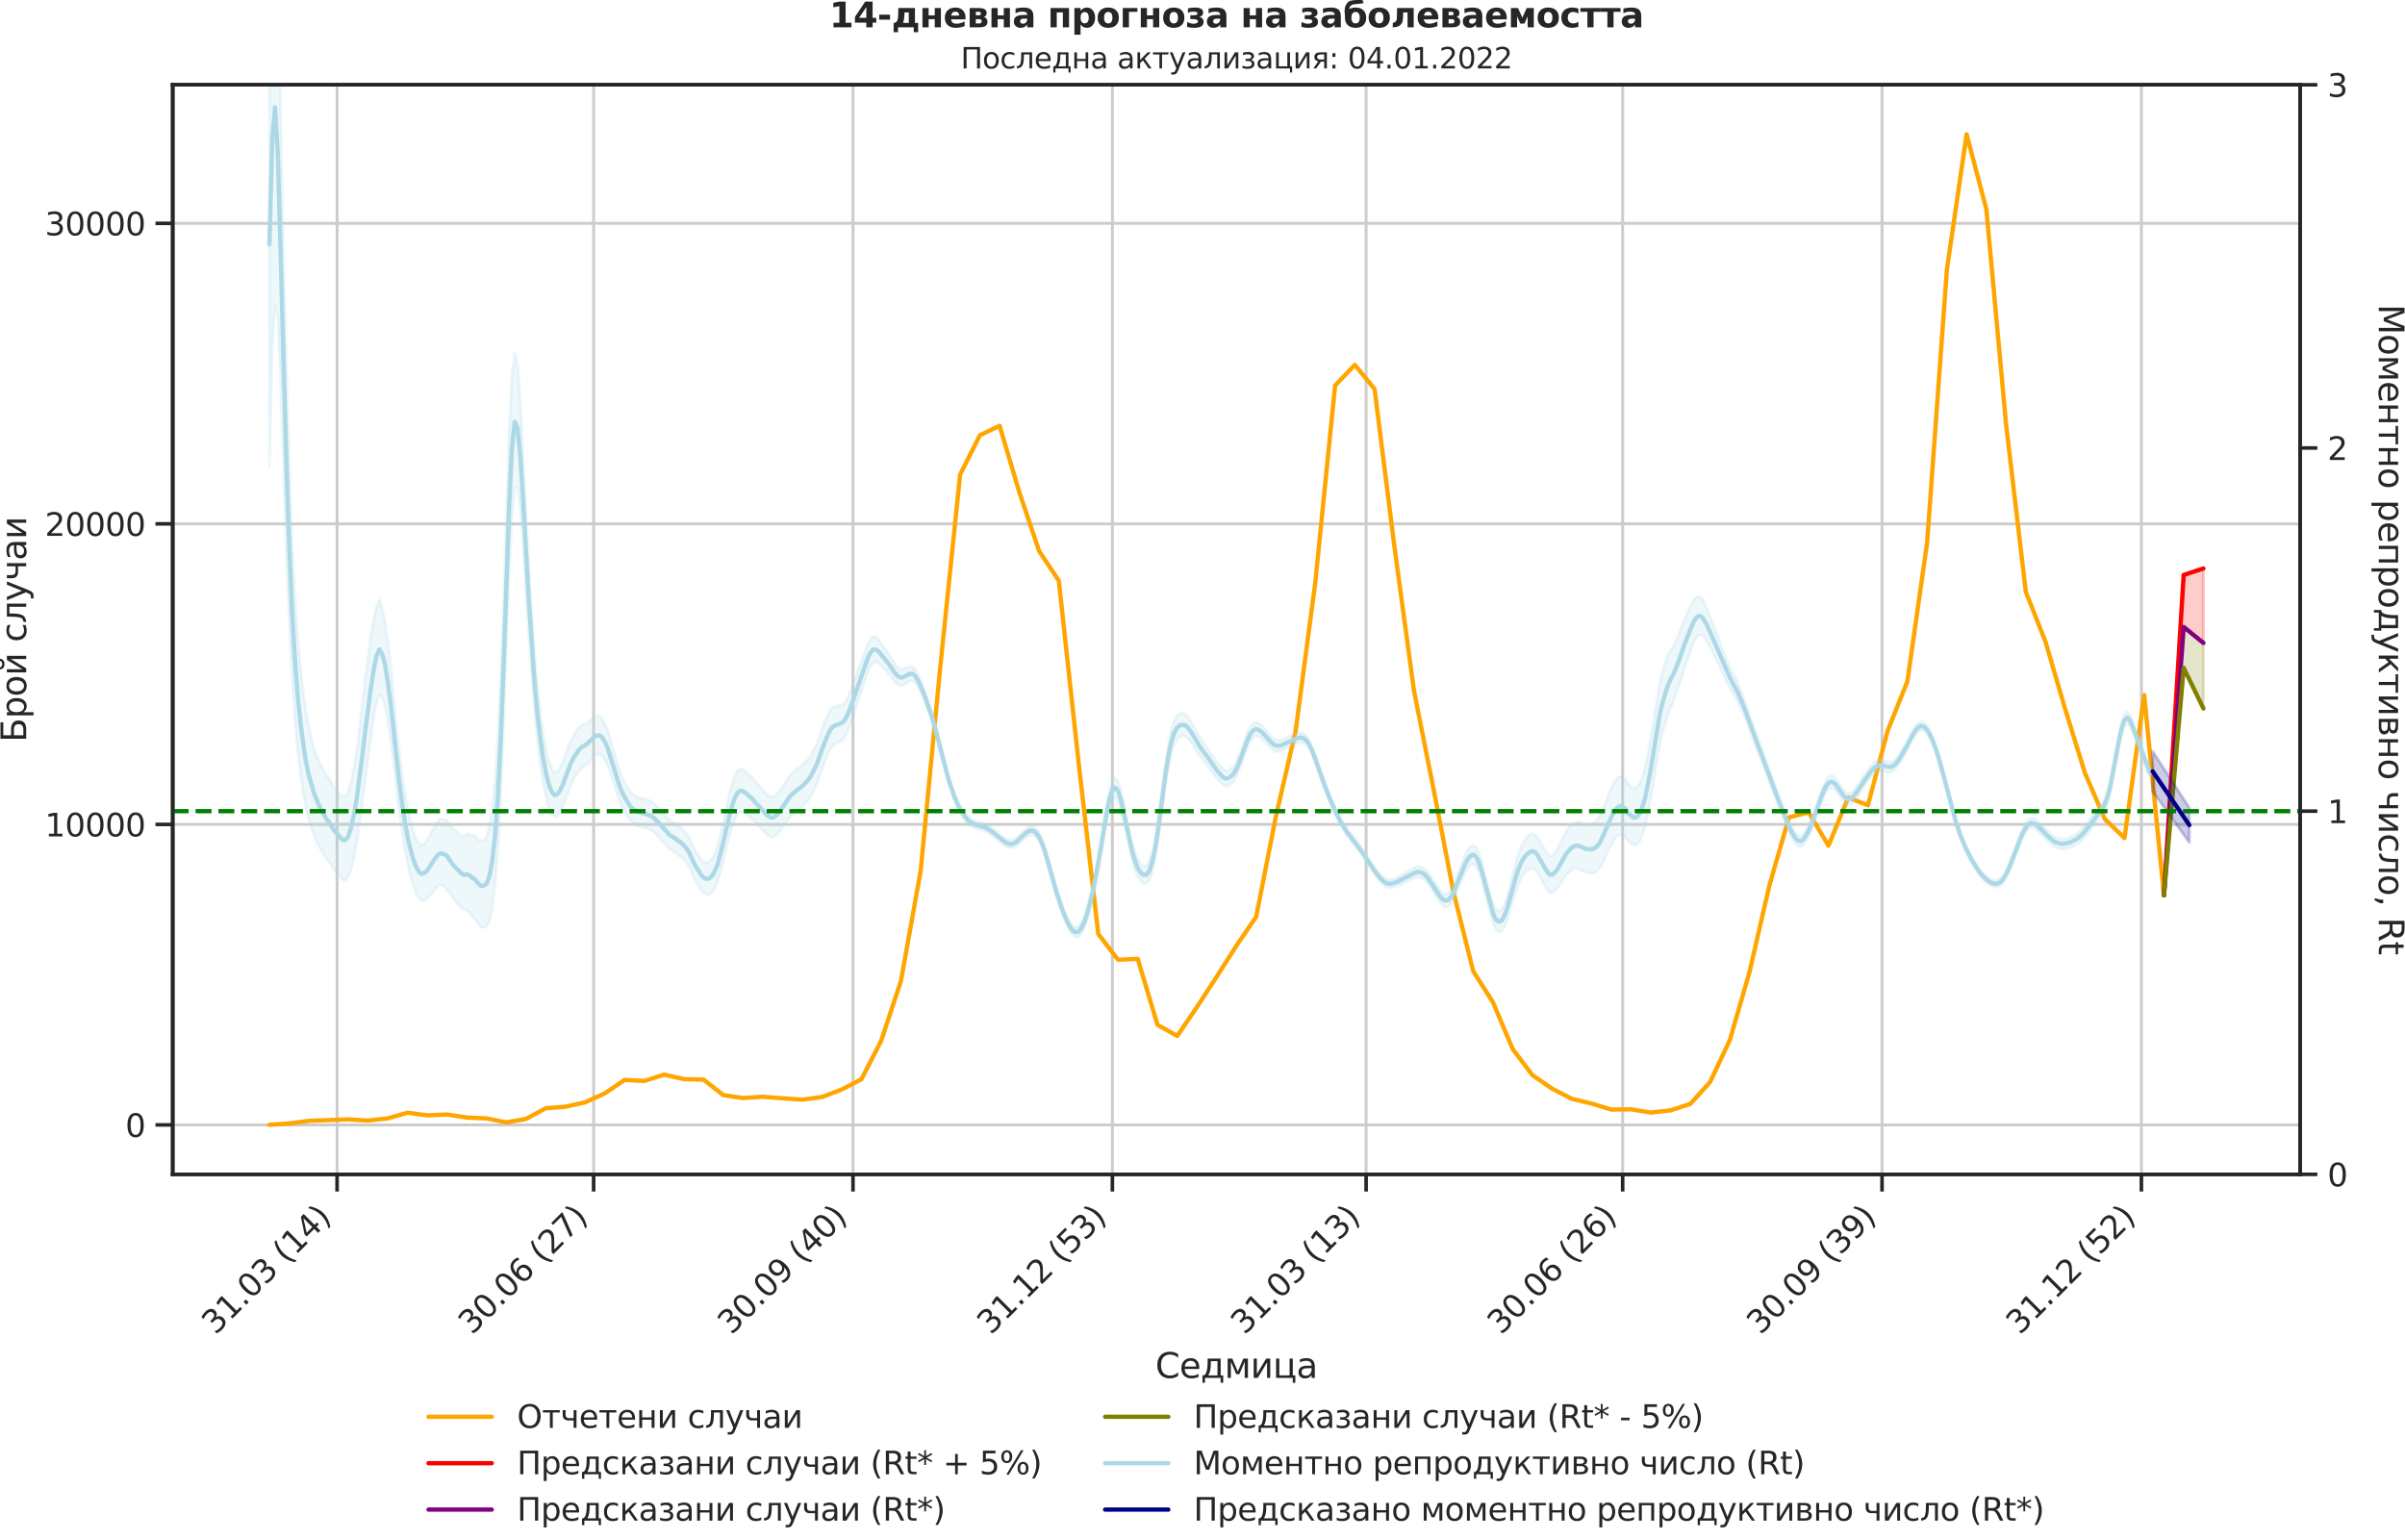 <?xml version="1.0" encoding="utf-8" standalone="no"?>
<!DOCTYPE svg PUBLIC "-//W3C//DTD SVG 1.1//EN"
  "http://www.w3.org/Graphics/SVG/1.1/DTD/svg11.dtd">
<svg xmlns:xlink="http://www.w3.org/1999/xlink" width="836.966pt" height="535.945pt" viewBox="0 0 836.966 535.945" xmlns="http://www.w3.org/2000/svg" version="1.1">
 <defs>
  <style type="text/css">*{stroke-linejoin: round; stroke-linecap: butt}</style>
 </defs>
 <g id="figure_1">
  <g id="patch_1">
   <path d="M 0 535.945 
L 836.966 535.945 
L 836.966 0 
L 0 0 
L 0 535.945 
z
" style="fill: none"/>
  </g>
  <g id="axes_1">
   <g id="patch_2">
    <path d="M 60.108 408.721 
L 800.467 408.721 
L 800.467 29.51 
L 60.108 29.51 
L 60.108 408.721 
z
" style="fill: none"/>
   </g>
   <g id="matplotlib.axis_1">
    <g id="xtick_1">
     <g id="line2d_1">
      <path d="M 117.307 408.721 
L 117.307 29.51 
" clip-path="url(#p0e88e844da)" style="fill: none; stroke: #cccccc; stroke-linecap: round"/>
     </g>
     <g id="line2d_2">
      <defs>
       <path id="m0f51a5d2c1" d="M 0 0 
L 0 6 
" style="stroke: #262626; stroke-width: 1.25"/>
      </defs>
      <g>
       <use xlink:href="#m0f51a5d2c1" x="117.307" y="408.721" style="fill: #262626; stroke: #262626; stroke-width: 1.25"/>
      </g>
     </g>
     <g id="text_1">
      <!-- 31.03 (14) -->
      <g style="fill: #262626" transform="translate(74.983 464.838)rotate(-45)scale(0.11 -0.11)">
       <defs>
        <path id="DejaVuSans-33" d="M 2597 2516 
Q 3050 2419 3304 2112 
Q 3559 1806 3559 1356 
Q 3559 666 3084 287 
Q 2609 -91 1734 -91 
Q 1441 -91 1130 -33 
Q 819 25 488 141 
L 488 750 
Q 750 597 1062 519 
Q 1375 441 1716 441 
Q 2309 441 2620 675 
Q 2931 909 2931 1356 
Q 2931 1769 2642 2001 
Q 2353 2234 1838 2234 
L 1294 2234 
L 1294 2753 
L 1863 2753 
Q 2328 2753 2575 2939 
Q 2822 3125 2822 3475 
Q 2822 3834 2567 4026 
Q 2313 4219 1838 4219 
Q 1578 4219 1281 4162 
Q 984 4106 628 3988 
L 628 4550 
Q 988 4650 1302 4700 
Q 1616 4750 1894 4750 
Q 2613 4750 3031 4423 
Q 3450 4097 3450 3541 
Q 3450 3153 3228 2886 
Q 3006 2619 2597 2516 
z
" transform="scale(0.016)"/>
        <path id="DejaVuSans-31" d="M 794 531 
L 1825 531 
L 1825 4091 
L 703 3866 
L 703 4441 
L 1819 4666 
L 2450 4666 
L 2450 531 
L 3481 531 
L 3481 0 
L 794 0 
L 794 531 
z
" transform="scale(0.016)"/>
        <path id="DejaVuSans-2e" d="M 684 794 
L 1344 794 
L 1344 0 
L 684 0 
L 684 794 
z
" transform="scale(0.016)"/>
        <path id="DejaVuSans-30" d="M 2034 4250 
Q 1547 4250 1301 3770 
Q 1056 3291 1056 2328 
Q 1056 1369 1301 889 
Q 1547 409 2034 409 
Q 2525 409 2770 889 
Q 3016 1369 3016 2328 
Q 3016 3291 2770 3770 
Q 2525 4250 2034 4250 
z
M 2034 4750 
Q 2819 4750 3233 4129 
Q 3647 3509 3647 2328 
Q 3647 1150 3233 529 
Q 2819 -91 2034 -91 
Q 1250 -91 836 529 
Q 422 1150 422 2328 
Q 422 3509 836 4129 
Q 1250 4750 2034 4750 
z
" transform="scale(0.016)"/>
        <path id="DejaVuSans-20" transform="scale(0.016)"/>
        <path id="DejaVuSans-28" d="M 1984 4856 
Q 1566 4138 1362 3434 
Q 1159 2731 1159 2009 
Q 1159 1288 1364 580 
Q 1569 -128 1984 -844 
L 1484 -844 
Q 1016 -109 783 600 
Q 550 1309 550 2009 
Q 550 2706 781 3412 
Q 1013 4119 1484 4856 
L 1984 4856 
z
" transform="scale(0.016)"/>
        <path id="DejaVuSans-34" d="M 2419 4116 
L 825 1625 
L 2419 1625 
L 2419 4116 
z
M 2253 4666 
L 3047 4666 
L 3047 1625 
L 3713 1625 
L 3713 1100 
L 3047 1100 
L 3047 0 
L 2419 0 
L 2419 1100 
L 313 1100 
L 313 1709 
L 2253 4666 
z
" transform="scale(0.016)"/>
        <path id="DejaVuSans-29" d="M 513 4856 
L 1013 4856 
Q 1481 4119 1714 3412 
Q 1947 2706 1947 2009 
Q 1947 1309 1714 600 
Q 1481 -109 1013 -844 
L 513 -844 
Q 928 -128 1133 580 
Q 1338 1288 1338 2009 
Q 1338 2731 1133 3434 
Q 928 4138 513 4856 
z
" transform="scale(0.016)"/>
       </defs>
       <use xlink:href="#DejaVuSans-33"/>
       <use xlink:href="#DejaVuSans-31" x="63.623"/>
       <use xlink:href="#DejaVuSans-2e" x="127.246"/>
       <use xlink:href="#DejaVuSans-30" x="159.033"/>
       <use xlink:href="#DejaVuSans-33" x="222.656"/>
       <use xlink:href="#DejaVuSans-20" x="286.279"/>
       <use xlink:href="#DejaVuSans-28" x="318.066"/>
       <use xlink:href="#DejaVuSans-31" x="357.08"/>
       <use xlink:href="#DejaVuSans-34" x="420.703"/>
       <use xlink:href="#DejaVuSans-29" x="484.326"/>
      </g>
     </g>
    </g>
    <g id="xtick_2">
     <g id="line2d_3">
      <path d="M 206.59 408.721 
L 206.59 29.51 
" clip-path="url(#p0e88e844da)" style="fill: none; stroke: #cccccc; stroke-linecap: round"/>
     </g>
     <g id="line2d_4">
      <g>
       <use xlink:href="#m0f51a5d2c1" x="206.59" y="408.721" style="fill: #262626; stroke: #262626; stroke-width: 1.25"/>
      </g>
     </g>
     <g id="text_2">
      <!-- 30.06 (27) -->
      <g style="fill: #262626" transform="translate(164.266 464.838)rotate(-45)scale(0.11 -0.11)">
       <defs>
        <path id="DejaVuSans-36" d="M 2113 2584 
Q 1688 2584 1439 2293 
Q 1191 2003 1191 1497 
Q 1191 994 1439 701 
Q 1688 409 2113 409 
Q 2538 409 2786 701 
Q 3034 994 3034 1497 
Q 3034 2003 2786 2293 
Q 2538 2584 2113 2584 
z
M 3366 4563 
L 3366 3988 
Q 3128 4100 2886 4159 
Q 2644 4219 2406 4219 
Q 1781 4219 1451 3797 
Q 1122 3375 1075 2522 
Q 1259 2794 1537 2939 
Q 1816 3084 2150 3084 
Q 2853 3084 3261 2657 
Q 3669 2231 3669 1497 
Q 3669 778 3244 343 
Q 2819 -91 2113 -91 
Q 1303 -91 875 529 
Q 447 1150 447 2328 
Q 447 3434 972 4092 
Q 1497 4750 2381 4750 
Q 2619 4750 2861 4703 
Q 3103 4656 3366 4563 
z
" transform="scale(0.016)"/>
        <path id="DejaVuSans-32" d="M 1228 531 
L 3431 531 
L 3431 0 
L 469 0 
L 469 531 
Q 828 903 1448 1529 
Q 2069 2156 2228 2338 
Q 2531 2678 2651 2914 
Q 2772 3150 2772 3378 
Q 2772 3750 2511 3984 
Q 2250 4219 1831 4219 
Q 1534 4219 1204 4116 
Q 875 4013 500 3803 
L 500 4441 
Q 881 4594 1212 4672 
Q 1544 4750 1819 4750 
Q 2544 4750 2975 4387 
Q 3406 4025 3406 3419 
Q 3406 3131 3298 2873 
Q 3191 2616 2906 2266 
Q 2828 2175 2409 1742 
Q 1991 1309 1228 531 
z
" transform="scale(0.016)"/>
        <path id="DejaVuSans-37" d="M 525 4666 
L 3525 4666 
L 3525 4397 
L 1831 0 
L 1172 0 
L 2766 4134 
L 525 4134 
L 525 4666 
z
" transform="scale(0.016)"/>
       </defs>
       <use xlink:href="#DejaVuSans-33"/>
       <use xlink:href="#DejaVuSans-30" x="63.623"/>
       <use xlink:href="#DejaVuSans-2e" x="127.246"/>
       <use xlink:href="#DejaVuSans-30" x="159.033"/>
       <use xlink:href="#DejaVuSans-36" x="222.656"/>
       <use xlink:href="#DejaVuSans-20" x="286.279"/>
       <use xlink:href="#DejaVuSans-28" x="318.066"/>
       <use xlink:href="#DejaVuSans-32" x="357.08"/>
       <use xlink:href="#DejaVuSans-37" x="420.703"/>
       <use xlink:href="#DejaVuSans-29" x="484.326"/>
      </g>
     </g>
    </g>
    <g id="xtick_3">
     <g id="line2d_5">
      <path d="M 296.854 408.721 
L 296.854 29.51 
" clip-path="url(#p0e88e844da)" style="fill: none; stroke: #cccccc; stroke-linecap: round"/>
     </g>
     <g id="line2d_6">
      <g>
       <use xlink:href="#m0f51a5d2c1" x="296.854" y="408.721" style="fill: #262626; stroke: #262626; stroke-width: 1.25"/>
      </g>
     </g>
     <g id="text_3">
      <!-- 30.09 (40) -->
      <g style="fill: #262626" transform="translate(254.53 464.838)rotate(-45)scale(0.11 -0.11)">
       <defs>
        <path id="DejaVuSans-39" d="M 703 97 
L 703 672 
Q 941 559 1184 500 
Q 1428 441 1663 441 
Q 2288 441 2617 861 
Q 2947 1281 2994 2138 
Q 2813 1869 2534 1725 
Q 2256 1581 1919 1581 
Q 1219 1581 811 2004 
Q 403 2428 403 3163 
Q 403 3881 828 4315 
Q 1253 4750 1959 4750 
Q 2769 4750 3195 4129 
Q 3622 3509 3622 2328 
Q 3622 1225 3098 567 
Q 2575 -91 1691 -91 
Q 1453 -91 1209 -44 
Q 966 3 703 97 
z
M 1959 2075 
Q 2384 2075 2632 2365 
Q 2881 2656 2881 3163 
Q 2881 3666 2632 3958 
Q 2384 4250 1959 4250 
Q 1534 4250 1286 3958 
Q 1038 3666 1038 3163 
Q 1038 2656 1286 2365 
Q 1534 2075 1959 2075 
z
" transform="scale(0.016)"/>
       </defs>
       <use xlink:href="#DejaVuSans-33"/>
       <use xlink:href="#DejaVuSans-30" x="63.623"/>
       <use xlink:href="#DejaVuSans-2e" x="127.246"/>
       <use xlink:href="#DejaVuSans-30" x="159.033"/>
       <use xlink:href="#DejaVuSans-39" x="222.656"/>
       <use xlink:href="#DejaVuSans-20" x="286.279"/>
       <use xlink:href="#DejaVuSans-28" x="318.066"/>
       <use xlink:href="#DejaVuSans-34" x="357.08"/>
       <use xlink:href="#DejaVuSans-30" x="420.703"/>
       <use xlink:href="#DejaVuSans-29" x="484.326"/>
      </g>
     </g>
    </g>
    <g id="xtick_4">
     <g id="line2d_7">
      <path d="M 387.118 408.721 
L 387.118 29.51 
" clip-path="url(#p0e88e844da)" style="fill: none; stroke: #cccccc; stroke-linecap: round"/>
     </g>
     <g id="line2d_8">
      <g>
       <use xlink:href="#m0f51a5d2c1" x="387.118" y="408.721" style="fill: #262626; stroke: #262626; stroke-width: 1.25"/>
      </g>
     </g>
     <g id="text_4">
      <!-- 31.12 (53) -->
      <g style="fill: #262626" transform="translate(344.794 464.838)rotate(-45)scale(0.11 -0.11)">
       <defs>
        <path id="DejaVuSans-35" d="M 691 4666 
L 3169 4666 
L 3169 4134 
L 1269 4134 
L 1269 2991 
Q 1406 3038 1543 3061 
Q 1681 3084 1819 3084 
Q 2600 3084 3056 2656 
Q 3513 2228 3513 1497 
Q 3513 744 3044 326 
Q 2575 -91 1722 -91 
Q 1428 -91 1123 -41 
Q 819 9 494 109 
L 494 744 
Q 775 591 1075 516 
Q 1375 441 1709 441 
Q 2250 441 2565 725 
Q 2881 1009 2881 1497 
Q 2881 1984 2565 2268 
Q 2250 2553 1709 2553 
Q 1456 2553 1204 2497 
Q 953 2441 691 2322 
L 691 4666 
z
" transform="scale(0.016)"/>
       </defs>
       <use xlink:href="#DejaVuSans-33"/>
       <use xlink:href="#DejaVuSans-31" x="63.623"/>
       <use xlink:href="#DejaVuSans-2e" x="127.246"/>
       <use xlink:href="#DejaVuSans-31" x="159.033"/>
       <use xlink:href="#DejaVuSans-32" x="222.656"/>
       <use xlink:href="#DejaVuSans-20" x="286.279"/>
       <use xlink:href="#DejaVuSans-28" x="318.066"/>
       <use xlink:href="#DejaVuSans-35" x="357.08"/>
       <use xlink:href="#DejaVuSans-33" x="420.703"/>
       <use xlink:href="#DejaVuSans-29" x="484.326"/>
      </g>
     </g>
    </g>
    <g id="xtick_5">
     <g id="line2d_9">
      <path d="M 475.419 408.721 
L 475.419 29.51 
" clip-path="url(#p0e88e844da)" style="fill: none; stroke: #cccccc; stroke-linecap: round"/>
     </g>
     <g id="line2d_10">
      <g>
       <use xlink:href="#m0f51a5d2c1" x="475.419" y="408.721" style="fill: #262626; stroke: #262626; stroke-width: 1.25"/>
      </g>
     </g>
     <g id="text_5">
      <!-- 31.03 (13) -->
      <g style="fill: #262626" transform="translate(433.095 464.838)rotate(-45)scale(0.11 -0.11)">
       <use xlink:href="#DejaVuSans-33"/>
       <use xlink:href="#DejaVuSans-31" x="63.623"/>
       <use xlink:href="#DejaVuSans-2e" x="127.246"/>
       <use xlink:href="#DejaVuSans-30" x="159.033"/>
       <use xlink:href="#DejaVuSans-33" x="222.656"/>
       <use xlink:href="#DejaVuSans-20" x="286.279"/>
       <use xlink:href="#DejaVuSans-28" x="318.066"/>
       <use xlink:href="#DejaVuSans-31" x="357.08"/>
       <use xlink:href="#DejaVuSans-33" x="420.703"/>
       <use xlink:href="#DejaVuSans-29" x="484.326"/>
      </g>
     </g>
    </g>
    <g id="xtick_6">
     <g id="line2d_11">
      <path d="M 564.702 408.721 
L 564.702 29.51 
" clip-path="url(#p0e88e844da)" style="fill: none; stroke: #cccccc; stroke-linecap: round"/>
     </g>
     <g id="line2d_12">
      <g>
       <use xlink:href="#m0f51a5d2c1" x="564.702" y="408.721" style="fill: #262626; stroke: #262626; stroke-width: 1.25"/>
      </g>
     </g>
     <g id="text_6">
      <!-- 30.06 (26) -->
      <g style="fill: #262626" transform="translate(522.378 464.838)rotate(-45)scale(0.11 -0.11)">
       <use xlink:href="#DejaVuSans-33"/>
       <use xlink:href="#DejaVuSans-30" x="63.623"/>
       <use xlink:href="#DejaVuSans-2e" x="127.246"/>
       <use xlink:href="#DejaVuSans-30" x="159.033"/>
       <use xlink:href="#DejaVuSans-36" x="222.656"/>
       <use xlink:href="#DejaVuSans-20" x="286.279"/>
       <use xlink:href="#DejaVuSans-28" x="318.066"/>
       <use xlink:href="#DejaVuSans-32" x="357.08"/>
       <use xlink:href="#DejaVuSans-36" x="420.703"/>
       <use xlink:href="#DejaVuSans-29" x="484.326"/>
      </g>
     </g>
    </g>
    <g id="xtick_7">
     <g id="line2d_13">
      <path d="M 654.966 408.721 
L 654.966 29.51 
" clip-path="url(#p0e88e844da)" style="fill: none; stroke: #cccccc; stroke-linecap: round"/>
     </g>
     <g id="line2d_14">
      <g>
       <use xlink:href="#m0f51a5d2c1" x="654.966" y="408.721" style="fill: #262626; stroke: #262626; stroke-width: 1.25"/>
      </g>
     </g>
     <g id="text_7">
      <!-- 30.09 (39) -->
      <g style="fill: #262626" transform="translate(612.642 464.838)rotate(-45)scale(0.11 -0.11)">
       <use xlink:href="#DejaVuSans-33"/>
       <use xlink:href="#DejaVuSans-30" x="63.623"/>
       <use xlink:href="#DejaVuSans-2e" x="127.246"/>
       <use xlink:href="#DejaVuSans-30" x="159.033"/>
       <use xlink:href="#DejaVuSans-39" x="222.656"/>
       <use xlink:href="#DejaVuSans-20" x="286.279"/>
       <use xlink:href="#DejaVuSans-28" x="318.066"/>
       <use xlink:href="#DejaVuSans-33" x="357.08"/>
       <use xlink:href="#DejaVuSans-39" x="420.703"/>
       <use xlink:href="#DejaVuSans-29" x="484.326"/>
      </g>
     </g>
    </g>
    <g id="xtick_8">
     <g id="line2d_15">
      <path d="M 745.23 408.721 
L 745.23 29.51 
" clip-path="url(#p0e88e844da)" style="fill: none; stroke: #cccccc; stroke-linecap: round"/>
     </g>
     <g id="line2d_16">
      <g>
       <use xlink:href="#m0f51a5d2c1" x="745.23" y="408.721" style="fill: #262626; stroke: #262626; stroke-width: 1.25"/>
      </g>
     </g>
     <g id="text_8">
      <!-- 31.12 (52) -->
      <g style="fill: #262626" transform="translate(702.906 464.838)rotate(-45)scale(0.11 -0.11)">
       <use xlink:href="#DejaVuSans-33"/>
       <use xlink:href="#DejaVuSans-31" x="63.623"/>
       <use xlink:href="#DejaVuSans-2e" x="127.246"/>
       <use xlink:href="#DejaVuSans-31" x="159.033"/>
       <use xlink:href="#DejaVuSans-32" x="222.656"/>
       <use xlink:href="#DejaVuSans-20" x="286.279"/>
       <use xlink:href="#DejaVuSans-28" x="318.066"/>
       <use xlink:href="#DejaVuSans-35" x="357.08"/>
       <use xlink:href="#DejaVuSans-32" x="420.703"/>
       <use xlink:href="#DejaVuSans-29" x="484.326"/>
      </g>
     </g>
    </g>
    <g id="text_9">
     <!-- Седмица -->
     <g style="fill: #262626" transform="translate(402.072 479.573)scale(0.12 -0.12)">
      <defs>
       <path id="DejaVuSans-421" d="M 4122 4306 
L 4122 3641 
Q 3803 3938 3442 4084 
Q 3081 4231 2675 4231 
Q 1875 4231 1450 3742 
Q 1025 3253 1025 2328 
Q 1025 1406 1450 917 
Q 1875 428 2675 428 
Q 3081 428 3442 575 
Q 3803 722 4122 1019 
L 4122 359 
Q 3791 134 3420 21 
Q 3050 -91 2638 -91 
Q 1578 -91 968 557 
Q 359 1206 359 2328 
Q 359 3453 968 4101 
Q 1578 4750 2638 4750 
Q 3056 4750 3426 4639 
Q 3797 4528 4122 4306 
z
" transform="scale(0.016)"/>
       <path id="DejaVuSans-435" d="M 3597 1894 
L 3597 1613 
L 953 1613 
Q 991 1019 1311 708 
Q 1631 397 2203 397 
Q 2534 397 2845 478 
Q 3156 559 3463 722 
L 3463 178 
Q 3153 47 2828 -22 
Q 2503 -91 2169 -91 
Q 1331 -91 842 396 
Q 353 884 353 1716 
Q 353 2575 817 3079 
Q 1281 3584 2069 3584 
Q 2775 3584 3186 3129 
Q 3597 2675 3597 1894 
z
M 3022 2063 
Q 3016 2534 2758 2815 
Q 2500 3097 2075 3097 
Q 1594 3097 1305 2825 
Q 1016 2553 972 2059 
L 3022 2063 
z
" transform="scale(0.016)"/>
       <path id="DejaVuSans-434" d="M 1384 459 
L 3053 459 
L 3053 3041 
L 1844 3041 
L 1844 2603 
Q 1844 1316 1475 628 
L 1384 459 
z
M 550 459 
Q 834 584 959 850 
Q 1266 1509 1266 2838 
L 1266 3500 
L 3631 3500 
L 3631 459 
L 4091 459 
L 4091 -884 
L 3631 -884 
L 3631 0 
L 794 0 
L 794 -884 
L 334 -884 
L 334 459 
L 550 459 
z
" transform="scale(0.016)"/>
       <path id="DejaVuSans-43c" d="M 581 3500 
L 1422 3500 
L 2416 1156 
L 3413 3500 
L 4247 3500 
L 4247 0 
L 3669 0 
L 3669 2950 
L 2703 672 
L 2128 672 
L 1159 2950 
L 1159 0 
L 581 0 
L 581 3500 
z
" transform="scale(0.016)"/>
       <path id="DejaVuSans-438" d="M 3578 3500 
L 3578 0 
L 3006 0 
L 3006 2809 
L 1319 0 
L 581 0 
L 581 3500 
L 1153 3500 
L 1153 697 
L 2838 3500 
L 3578 3500 
z
" transform="scale(0.016)"/>
       <path id="DejaVuSans-446" d="M 3603 0 
L 581 0 
L 581 3500 
L 1159 3500 
L 1159 459 
L 3025 459 
L 3025 3500 
L 3603 3500 
L 3603 459 
L 4063 459 
L 4063 -884 
L 3603 -884 
L 3603 0 
z
" transform="scale(0.016)"/>
       <path id="DejaVuSans-430" d="M 2194 1759 
Q 1497 1759 1228 1600 
Q 959 1441 959 1056 
Q 959 750 1161 570 
Q 1363 391 1709 391 
Q 2188 391 2477 730 
Q 2766 1069 2766 1631 
L 2766 1759 
L 2194 1759 
z
M 3341 1997 
L 3341 0 
L 2766 0 
L 2766 531 
Q 2569 213 2275 61 
Q 1981 -91 1556 -91 
Q 1019 -91 701 211 
Q 384 513 384 1019 
Q 384 1609 779 1909 
Q 1175 2209 1959 2209 
L 2766 2209 
L 2766 2266 
Q 2766 2663 2505 2880 
Q 2244 3097 1772 3097 
Q 1472 3097 1187 3025 
Q 903 2953 641 2809 
L 641 3341 
Q 956 3463 1253 3523 
Q 1550 3584 1831 3584 
Q 2591 3584 2966 3190 
Q 3341 2797 3341 1997 
z
" transform="scale(0.016)"/>
      </defs>
      <use xlink:href="#DejaVuSans-421"/>
      <use xlink:href="#DejaVuSans-435" x="69.824"/>
      <use xlink:href="#DejaVuSans-434" x="131.348"/>
      <use xlink:href="#DejaVuSans-43c" x="200.488"/>
      <use xlink:href="#DejaVuSans-438" x="275.928"/>
      <use xlink:href="#DejaVuSans-446" x="340.918"/>
      <use xlink:href="#DejaVuSans-430" x="408.984"/>
     </g>
    </g>
   </g>
   <g id="matplotlib.axis_2">
    <g id="ytick_1">
     <g id="line2d_17">
      <path d="M 60.108 391.526 
L 800.467 391.526 
" clip-path="url(#p0e88e844da)" style="fill: none; stroke: #cccccc; stroke-linecap: round"/>
     </g>
     <g id="line2d_18">
      <defs>
       <path id="mf248094e13" d="M 0 0 
L -6 0 
" style="stroke: #262626; stroke-width: 1.25"/>
      </defs>
      <g>
       <use xlink:href="#mf248094e13" x="60.108" y="391.526" style="fill: #262626; stroke: #262626; stroke-width: 1.25"/>
      </g>
     </g>
     <g id="text_10">
      <!-- 0 -->
      <g style="fill: #262626" transform="translate(43.609 395.705)scale(0.11 -0.11)">
       <use xlink:href="#DejaVuSans-30"/>
      </g>
     </g>
    </g>
    <g id="ytick_2">
     <g id="line2d_19">
      <path d="M 60.108 286.927 
L 800.467 286.927 
" clip-path="url(#p0e88e844da)" style="fill: none; stroke: #cccccc; stroke-linecap: round"/>
     </g>
     <g id="line2d_20">
      <g>
       <use xlink:href="#mf248094e13" x="60.108" y="286.927" style="fill: #262626; stroke: #262626; stroke-width: 1.25"/>
      </g>
     </g>
     <g id="text_11">
      <!-- 10000 -->
      <g style="fill: #262626" transform="translate(15.614 291.106)scale(0.11 -0.11)">
       <use xlink:href="#DejaVuSans-31"/>
       <use xlink:href="#DejaVuSans-30" x="63.623"/>
       <use xlink:href="#DejaVuSans-30" x="127.246"/>
       <use xlink:href="#DejaVuSans-30" x="190.869"/>
       <use xlink:href="#DejaVuSans-30" x="254.492"/>
      </g>
     </g>
    </g>
    <g id="ytick_3">
     <g id="line2d_21">
      <path d="M 60.108 182.328 
L 800.467 182.328 
" clip-path="url(#p0e88e844da)" style="fill: none; stroke: #cccccc; stroke-linecap: round"/>
     </g>
     <g id="line2d_22">
      <g>
       <use xlink:href="#mf248094e13" x="60.108" y="182.328" style="fill: #262626; stroke: #262626; stroke-width: 1.25"/>
      </g>
     </g>
     <g id="text_12">
      <!-- 20000 -->
      <g style="fill: #262626" transform="translate(15.614 186.507)scale(0.11 -0.11)">
       <use xlink:href="#DejaVuSans-32"/>
       <use xlink:href="#DejaVuSans-30" x="63.623"/>
       <use xlink:href="#DejaVuSans-30" x="127.246"/>
       <use xlink:href="#DejaVuSans-30" x="190.869"/>
       <use xlink:href="#DejaVuSans-30" x="254.492"/>
      </g>
     </g>
    </g>
    <g id="ytick_4">
     <g id="line2d_23">
      <path d="M 60.108 77.729 
L 800.467 77.729 
" clip-path="url(#p0e88e844da)" style="fill: none; stroke: #cccccc; stroke-linecap: round"/>
     </g>
     <g id="line2d_24">
      <g>
       <use xlink:href="#mf248094e13" x="60.108" y="77.729" style="fill: #262626; stroke: #262626; stroke-width: 1.25"/>
      </g>
     </g>
     <g id="text_13">
      <!-- 30000 -->
      <g style="fill: #262626" transform="translate(15.614 81.908)scale(0.11 -0.11)">
       <use xlink:href="#DejaVuSans-33"/>
       <use xlink:href="#DejaVuSans-30" x="63.623"/>
       <use xlink:href="#DejaVuSans-30" x="127.246"/>
       <use xlink:href="#DejaVuSans-30" x="190.869"/>
       <use xlink:href="#DejaVuSans-30" x="254.492"/>
      </g>
     </g>
    </g>
    <g id="text_14">
     <!-- Брой случаи -->
     <g style="fill: #262626" transform="translate(9.118 258.325)rotate(-90)scale(0.12 -0.12)">
      <defs>
       <path id="DejaVuSans-411" d="M 3272 1372 
Q 3272 1806 3026 2017 
Q 2781 2228 2272 2228 
L 1259 2228 
L 1259 519 
L 2272 519 
Q 2781 519 3026 730 
Q 3272 941 3272 1372 
z
M 3609 4666 
L 3609 4147 
L 1259 4147 
L 1259 2747 
L 2303 2747 
Q 3088 2747 3513 2406 
Q 3938 2066 3938 1372 
Q 3938 681 3527 340 
Q 3116 0 2303 0 
L 628 0 
L 628 4666 
L 3609 4666 
z
" transform="scale(0.016)"/>
       <path id="DejaVuSans-440" d="M 1159 525 
L 1159 -1331 
L 581 -1331 
L 581 3500 
L 1159 3500 
L 1159 2969 
Q 1341 3281 1617 3432 
Q 1894 3584 2278 3584 
Q 2916 3584 3314 3078 
Q 3713 2572 3713 1747 
Q 3713 922 3314 415 
Q 2916 -91 2278 -91 
Q 1894 -91 1617 61 
Q 1341 213 1159 525 
z
M 3116 1747 
Q 3116 2381 2855 2742 
Q 2594 3103 2138 3103 
Q 1681 3103 1420 2742 
Q 1159 2381 1159 1747 
Q 1159 1113 1420 752 
Q 1681 391 2138 391 
Q 2594 391 2855 752 
Q 3116 1113 3116 1747 
z
" transform="scale(0.016)"/>
       <path id="DejaVuSans-43e" d="M 1959 3097 
Q 1497 3097 1228 2736 
Q 959 2375 959 1747 
Q 959 1119 1226 758 
Q 1494 397 1959 397 
Q 2419 397 2687 759 
Q 2956 1122 2956 1747 
Q 2956 2369 2687 2733 
Q 2419 3097 1959 3097 
z
M 1959 3584 
Q 2709 3584 3137 3096 
Q 3566 2609 3566 1747 
Q 3566 888 3137 398 
Q 2709 -91 1959 -91 
Q 1206 -91 779 398 
Q 353 888 353 1747 
Q 353 2609 779 3096 
Q 1206 3584 1959 3584 
z
" transform="scale(0.016)"/>
       <path id="DejaVuSans-439" d="M 3578 3500 
L 3578 0 
L 3006 0 
L 3006 2809 
L 1319 0 
L 581 0 
L 581 3500 
L 1153 3500 
L 1153 697 
L 2838 3500 
L 3578 3500 
z
M 1102 4833 
L 1471 4833 
Q 1505 4599 1656 4481 
Q 1808 4364 2080 4364 
Q 2349 4364 2499 4480 
Q 2649 4596 2689 4833 
L 3058 4833 
Q 3027 4386 2780 4161 
Q 2533 3936 2080 3936 
Q 1627 3936 1380 4161 
Q 1133 4386 1102 4833 
z
" transform="scale(0.016)"/>
       <path id="DejaVuSans-441" d="M 3122 3366 
L 3122 2828 
Q 2878 2963 2633 3030 
Q 2388 3097 2138 3097 
Q 1578 3097 1268 2742 
Q 959 2388 959 1747 
Q 959 1106 1268 751 
Q 1578 397 2138 397 
Q 2388 397 2633 464 
Q 2878 531 3122 666 
L 3122 134 
Q 2881 22 2623 -34 
Q 2366 -91 2075 -91 
Q 1284 -91 818 406 
Q 353 903 353 1747 
Q 353 2603 823 3093 
Q 1294 3584 2113 3584 
Q 2378 3584 2631 3529 
Q 2884 3475 3122 3366 
z
" transform="scale(0.016)"/>
       <path id="DejaVuSans-43b" d="M 238 0 
L 238 478 
Q 806 566 981 959 
Q 1194 1513 1194 2928 
L 1194 3500 
L 3559 3500 
L 3559 0 
L 2984 0 
L 2984 3041 
L 1769 3041 
L 1769 2694 
Q 1769 1344 1494 738 
Q 1200 91 238 0 
z
" transform="scale(0.016)"/>
       <path id="DejaVuSans-443" d="M 2059 -325 
Q 1816 -950 1584 -1140 
Q 1353 -1331 966 -1331 
L 506 -1331 
L 506 -850 
L 844 -850 
Q 1081 -850 1212 -737 
Q 1344 -625 1503 -206 
L 1606 56 
L 191 3500 
L 800 3500 
L 1894 763 
L 2988 3500 
L 3597 3500 
L 2059 -325 
z
" transform="scale(0.016)"/>
       <path id="DejaVuSans-447" d="M 2625 0 
L 2625 1472 
L 1553 1472 
Q 1075 1472 756 1769 
Q 469 2038 469 2613 
L 469 3500 
L 1044 3500 
L 1044 2666 
Q 1044 2300 1206 2116 
Q 1372 1931 1697 1931 
L 2625 1931 
L 2625 3500 
L 3200 3500 
L 3200 0 
L 2625 0 
z
" transform="scale(0.016)"/>
      </defs>
      <use xlink:href="#DejaVuSans-411"/>
      <use xlink:href="#DejaVuSans-440" x="68.604"/>
      <use xlink:href="#DejaVuSans-43e" x="132.08"/>
      <use xlink:href="#DejaVuSans-439" x="193.262"/>
      <use xlink:href="#DejaVuSans-20" x="258.252"/>
      <use xlink:href="#DejaVuSans-441" x="290.039"/>
      <use xlink:href="#DejaVuSans-43b" x="345.02"/>
      <use xlink:href="#DejaVuSans-443" x="408.936"/>
      <use xlink:href="#DejaVuSans-447" x="468.115"/>
      <use xlink:href="#DejaVuSans-430" x="527.197"/>
      <use xlink:href="#DejaVuSans-438" x="588.477"/>
     </g>
    </g>
   </g>
   <g id="PolyCollection_1">
    <defs>
     <path id="m811fa6eca6" d="M 753.079 -224.325 
L 753.079 -224.325 
L 759.947 -335.845 
L 766.815 -338.084 
L 766.815 -312.164 
L 766.815 -312.164 
L 759.947 -317.729 
L 753.079 -224.325 
z
" style="stroke: #ff0000; stroke-opacity: 0.2"/>
    </defs>
    <g clip-path="url(#p0e88e844da)">
     <use xlink:href="#m811fa6eca6" x="0" y="535.945" style="fill: #ff0000; fill-opacity: 0.2; stroke: #ff0000; stroke-opacity: 0.2"/>
    </g>
   </g>
   <g id="PolyCollection_2">
    <defs>
     <path id="ma60dde4773" d="M 753.079 -224.325 
L 753.079 -224.325 
L 759.947 -317.729 
L 766.815 -312.164 
L 766.815 -289.356 
L 766.815 -289.356 
L 759.947 -303.503 
L 753.079 -224.325 
z
" style="stroke: #808000; stroke-opacity: 0.2"/>
    </defs>
    <g clip-path="url(#p0e88e844da)">
     <use xlink:href="#ma60dde4773" x="0" y="535.945" style="fill: #808000; fill-opacity: 0.2; stroke: #808000; stroke-opacity: 0.2"/>
    </g>
   </g>
   <g id="line2d_25">
    <path d="M 93.76 391.484 
L 100.628 391.034 
L 107.496 390.103 
L 114.364 389.863 
L 121.232 389.591 
L 128.1 390.02 
L 134.968 389.235 
L 141.836 387.279 
L 148.703 388.2 
L 155.571 387.896 
L 162.439 388.953 
L 169.307 389.267 
L 176.175 390.626 
L 183.043 389.455 
L 189.911 385.721 
L 196.779 385.187 
L 203.647 383.65 
L 210.515 380.522 
L 217.382 375.857 
L 224.25 376.223 
L 231.118 374.016 
L 237.986 375.585 
L 244.854 375.763 
L 251.722 381.171 
L 258.59 382.175 
L 265.458 381.725 
L 272.326 382.258 
L 279.194 382.729 
L 286.062 381.819 
L 292.929 379.204 
L 299.797 375.616 
L 306.665 362.228 
L 313.533 341.433 
L 320.401 303.098 
L 327.269 231.678 
L 334.137 165.163 
L 341.005 151.471 
L 347.873 148.208 
L 354.741 171.345 
L 361.608 191.773 
L 368.476 202.118 
L 375.344 265.202 
L 382.212 325.053 
L 389.08 334.038 
L 395.948 333.724 
L 402.816 356.694 
L 409.684 360.565 
L 416.552 350.502 
L 423.42 339.917 
L 430.288 329.143 
L 437.155 319.112 
L 444.023 284.134 
L 450.891 254.449 
L 457.759 202.547 
L 464.627 134.192 
L 471.495 126.995 
L 478.363 135.374 
L 485.231 189.943 
L 492.099 240.569 
L 498.967 275.034 
L 505.834 310.504 
L 512.702 338.024 
L 519.57 348.849 
L 526.438 365.125 
L 533.306 374.204 
L 540.174 378.922 
L 547.042 382.447 
L 553.91 384.089 
L 560.778 386.191 
L 567.646 386.097 
L 574.513 387.216 
L 581.381 386.463 
L 588.249 384.214 
L 595.117 376.621 
L 601.985 362.039 
L 608.853 338.295 
L 615.721 308.38 
L 622.589 284.448 
L 629.457 282.774 
L 636.325 294.353 
L 643.193 277.586 
L 650.06 280.264 
L 656.928 254.334 
L 663.796 237.138 
L 670.664 188.834 
L 677.532 93.9 
L 684.4 46.747 
L 691.268 72.802 
L 698.136 147.674 
L 705.004 206.009 
L 711.872 223.404 
L 718.739 246.907 
L 725.607 269.124 
L 732.475 285.034 
L 739.343 291.686 
L 746.211 241.928 
L 753.079 311.619 
" clip-path="url(#p0e88e844da)" style="fill: none; stroke: #ffa500; stroke-width: 1.5; stroke-linecap: round"/>
   </g>
   <g id="line2d_26">
    <path d="M 753.079 311.619 
L 759.947 200.099 
L 766.815 197.861 
" clip-path="url(#p0e88e844da)" style="fill: none; stroke: #ff0000; stroke-width: 1.5; stroke-linecap: round"/>
   </g>
   <g id="line2d_27">
    <path d="M 753.079 311.619 
L 759.947 218.216 
L 766.815 223.781 
" clip-path="url(#p0e88e844da)" style="fill: none; stroke: #800080; stroke-width: 1.5; stroke-linecap: round"/>
   </g>
   <g id="line2d_28">
    <path d="M 753.079 311.619 
L 759.947 232.441 
L 766.815 246.588 
" clip-path="url(#p0e88e844da)" style="fill: none; stroke: #808000; stroke-width: 1.5; stroke-linecap: round"/>
   </g>
   <g id="patch_3">
    <path d="M 60.108 408.721 
L 60.108 29.51 
" style="fill: none; stroke: #262626; stroke-width: 1.25; stroke-linejoin: miter; stroke-linecap: square"/>
   </g>
   <g id="patch_4">
    <path d="M 800.467 408.721 
L 800.467 29.51 
" style="fill: none; stroke: #262626; stroke-width: 1.25; stroke-linejoin: miter; stroke-linecap: square"/>
   </g>
   <g id="patch_5">
    <path d="M 60.108 408.721 
L 800.467 408.721 
" style="fill: none; stroke: #262626; stroke-width: 1.25; stroke-linejoin: miter; stroke-linecap: square"/>
   </g>
   <g id="patch_6">
    <path d="M 60.108 29.51 
L 800.467 29.51 
" style="fill: none; stroke: #262626; stroke-width: 1.25; stroke-linejoin: miter; stroke-linecap: square"/>
   </g>
   <g id="text_15">
    <!-- Последна актуализация: 04.01.2022 -->
    <g style="fill: #262626" transform="translate(334.356 23.822)scale(0.1 -0.1)">
     <defs>
      <path id="DejaVuSans-41f" d="M 4184 4666 
L 4184 0 
L 3553 0 
L 3553 4134 
L 1259 4134 
L 1259 0 
L 628 0 
L 628 4666 
L 4184 4666 
z
" transform="scale(0.016)"/>
      <path id="DejaVuSans-43d" d="M 581 3500 
L 1159 3500 
L 1159 2072 
L 3025 2072 
L 3025 3500 
L 3603 3500 
L 3603 0 
L 3025 0 
L 3025 1613 
L 1159 1613 
L 1159 0 
L 581 0 
L 581 3500 
z
" transform="scale(0.016)"/>
      <path id="DejaVuSans-43a" d="M 581 3500 
L 1153 3500 
L 1153 1856 
L 2775 3500 
L 3481 3500 
L 2144 2147 
L 3653 0 
L 3009 0 
L 1769 1766 
L 1153 1141 
L 1153 0 
L 581 0 
L 581 3500 
z
" transform="scale(0.016)"/>
      <path id="DejaVuSans-442" d="M 188 3500 
L 3541 3500 
L 3541 3041 
L 2147 3041 
L 2147 0 
L 1581 0 
L 1581 3041 
L 188 3041 
L 188 3500 
z
" transform="scale(0.016)"/>
      <path id="DejaVuSans-437" d="M 2206 1888 
Q 2594 1813 2809 1584 
Q 3025 1356 3025 1019 
Q 3025 478 2622 193 
Q 2219 -91 1475 -91 
Q 1225 -91 961 -47 
Q 697 -3 416 84 
L 416 619 
Q 638 503 903 445 
Q 1169 388 1459 388 
Q 1931 388 2195 563 
Q 2459 738 2459 1019 
Q 2459 1294 2225 1461 
Q 1991 1628 1563 1628 
L 1100 1628 
L 1100 2103 
L 1584 2103 
Q 1947 2103 2158 2242 
Q 2369 2381 2369 2600 
Q 2369 2800 2151 2944 
Q 1934 3088 1563 3088 
Q 1341 3088 1089 3047 
Q 838 3006 534 2916 
L 534 3438 
Q 841 3513 1106 3550 
Q 1372 3588 1609 3588 
Q 2222 3588 2576 3342 
Q 2931 3097 2931 2656 
Q 2931 2366 2743 2164 
Q 2556 1963 2206 1888 
z
" transform="scale(0.016)"/>
      <path id="DejaVuSans-44f" d="M 1181 2491 
Q 1181 2231 1381 2084 
Q 1581 1938 1953 1938 
L 2728 1938 
L 2728 3041 
L 1953 3041 
Q 1581 3041 1381 2897 
Q 1181 2753 1181 2491 
z
M 363 0 
L 1431 1534 
Q 1069 1616 828 1830 
Q 588 2044 588 2491 
Q 588 2997 923 3248 
Q 1259 3500 1938 3500 
L 3306 3500 
L 3306 0 
L 2728 0 
L 2728 1478 
L 2013 1478 
L 981 0 
L 363 0 
z
" transform="scale(0.016)"/>
      <path id="DejaVuSans-3a" d="M 750 794 
L 1409 794 
L 1409 0 
L 750 0 
L 750 794 
z
M 750 3309 
L 1409 3309 
L 1409 2516 
L 750 2516 
L 750 3309 
z
" transform="scale(0.016)"/>
     </defs>
     <use xlink:href="#DejaVuSans-41f"/>
     <use xlink:href="#DejaVuSans-43e" x="75.195"/>
     <use xlink:href="#DejaVuSans-441" x="136.377"/>
     <use xlink:href="#DejaVuSans-43b" x="191.357"/>
     <use xlink:href="#DejaVuSans-435" x="255.273"/>
     <use xlink:href="#DejaVuSans-434" x="316.797"/>
     <use xlink:href="#DejaVuSans-43d" x="385.938"/>
     <use xlink:href="#DejaVuSans-430" x="451.318"/>
     <use xlink:href="#DejaVuSans-20" x="512.598"/>
     <use xlink:href="#DejaVuSans-430" x="544.385"/>
     <use xlink:href="#DejaVuSans-43a" x="605.664"/>
     <use xlink:href="#DejaVuSans-442" x="666.064"/>
     <use xlink:href="#DejaVuSans-443" x="724.316"/>
     <use xlink:href="#DejaVuSans-430" x="783.496"/>
     <use xlink:href="#DejaVuSans-43b" x="844.775"/>
     <use xlink:href="#DejaVuSans-438" x="908.691"/>
     <use xlink:href="#DejaVuSans-437" x="973.682"/>
     <use xlink:href="#DejaVuSans-430" x="1026.855"/>
     <use xlink:href="#DejaVuSans-446" x="1088.135"/>
     <use xlink:href="#DejaVuSans-438" x="1156.201"/>
     <use xlink:href="#DejaVuSans-44f" x="1221.191"/>
     <use xlink:href="#DejaVuSans-3a" x="1281.348"/>
     <use xlink:href="#DejaVuSans-20" x="1315.039"/>
     <use xlink:href="#DejaVuSans-30" x="1346.826"/>
     <use xlink:href="#DejaVuSans-34" x="1410.449"/>
     <use xlink:href="#DejaVuSans-2e" x="1474.072"/>
     <use xlink:href="#DejaVuSans-30" x="1505.859"/>
     <use xlink:href="#DejaVuSans-31" x="1569.482"/>
     <use xlink:href="#DejaVuSans-2e" x="1633.105"/>
     <use xlink:href="#DejaVuSans-32" x="1664.893"/>
     <use xlink:href="#DejaVuSans-30" x="1728.516"/>
     <use xlink:href="#DejaVuSans-32" x="1792.139"/>
     <use xlink:href="#DejaVuSans-32" x="1855.762"/>
    </g>
   </g>
   <g id="text_16">
    <!-- 14-дневна прогноза на заболеваемостта -->
    <g style="fill: #262626" transform="translate(288.619 9.51)scale(0.12 -0.12)">
     <defs>
      <path id="DejaVuSans-Bold-31" d="M 750 831 
L 1813 831 
L 1813 3847 
L 722 3622 
L 722 4441 
L 1806 4666 
L 2950 4666 
L 2950 831 
L 4013 831 
L 4013 0 
L 750 0 
L 750 831 
z
" transform="scale(0.016)"/>
      <path id="DejaVuSans-Bold-34" d="M 2356 3675 
L 1038 1722 
L 2356 1722 
L 2356 3675 
z
M 2156 4666 
L 3494 4666 
L 3494 1722 
L 4159 1722 
L 4159 850 
L 3494 850 
L 3494 0 
L 2356 0 
L 2356 850 
L 288 850 
L 288 1881 
L 2156 4666 
z
" transform="scale(0.016)"/>
      <path id="DejaVuSans-Bold-2d" d="M 347 2297 
L 2309 2297 
L 2309 1388 
L 347 1388 
L 347 2297 
z
" transform="scale(0.016)"/>
      <path id="DejaVuSans-Bold-434" d="M 547 800 
Q 903 919 1053 1314 
Q 1203 1709 1203 2838 
L 1203 3500 
L 4228 3500 
L 4228 800 
L 4809 800 
L 4809 -884 
L 4009 -884 
L 4009 0 
L 1159 0 
L 1159 -884 
L 359 -884 
L 359 800 
L 547 800 
z
M 3109 2700 
L 2322 2700 
L 2322 2603 
Q 2322 1456 2063 800 
L 3109 800 
L 3109 2700 
z
" transform="scale(0.016)"/>
      <path id="DejaVuSans-Bold-43d" d="M 538 3500 
L 1656 3500 
L 1656 2169 
L 2766 2169 
L 2766 3500 
L 3884 3500 
L 3884 0 
L 2766 0 
L 2766 1478 
L 1656 1478 
L 1656 0 
L 538 0 
L 538 3500 
z
" transform="scale(0.016)"/>
      <path id="DejaVuSans-Bold-435" d="M 4031 1759 
L 4031 1441 
L 1416 1441 
Q 1456 1047 1700 850 
Q 1944 653 2381 653 
Q 2734 653 3104 758 
Q 3475 863 3866 1075 
L 3866 213 
Q 3469 63 3072 -14 
Q 2675 -91 2278 -91 
Q 1328 -91 801 392 
Q 275 875 275 1747 
Q 275 2603 792 3093 
Q 1309 3584 2216 3584 
Q 3041 3584 3536 3087 
Q 4031 2591 4031 1759 
z
M 2881 2131 
Q 2881 2450 2695 2645 
Q 2509 2841 2209 2841 
Q 1884 2841 1681 2658 
Q 1478 2475 1428 2131 
L 2881 2131 
z
" transform="scale(0.016)"/>
      <path id="DejaVuSans-Bold-432" d="M 2184 2181 
Q 2378 2181 2478 2261 
Q 2578 2341 2578 2497 
Q 2578 2653 2478 2731 
Q 2378 2809 2184 2809 
L 1656 2809 
L 1656 2181 
L 2184 2181 
z
M 2222 700 
Q 2469 700 2594 798 
Q 2719 897 2719 1094 
Q 2719 1288 2594 1384 
Q 2469 1481 2222 1481 
L 1656 1481 
L 1656 700 
L 2222 700 
z
M 538 3500 
L 2141 3500 
Q 2919 3500 3267 3279 
Q 3616 3059 3616 2575 
Q 3616 2319 3487 2139 
Q 3359 1959 3119 1872 
Q 3428 1788 3598 1561 
Q 3769 1334 3769 1003 
Q 3769 497 3403 248 
Q 3038 0 2294 0 
L 538 0 
L 538 3500 
z
" transform="scale(0.016)"/>
      <path id="DejaVuSans-Bold-430" d="M 2106 1575 
Q 1756 1575 1579 1456 
Q 1403 1338 1403 1106 
Q 1403 894 1545 773 
Q 1688 653 1941 653 
Q 2256 653 2472 879 
Q 2688 1106 2688 1447 
L 2688 1575 
L 2106 1575 
z
M 3816 1997 
L 3816 0 
L 2688 0 
L 2688 519 
Q 2463 200 2181 54 
Q 1900 -91 1497 -91 
Q 953 -91 614 226 
Q 275 544 275 1050 
Q 275 1666 698 1953 
Q 1122 2241 2028 2241 
L 2688 2241 
L 2688 2328 
Q 2688 2594 2478 2717 
Q 2269 2841 1825 2841 
Q 1466 2841 1156 2769 
Q 847 2697 581 2553 
L 581 3406 
Q 941 3494 1303 3539 
Q 1666 3584 2028 3584 
Q 2975 3584 3395 3211 
Q 3816 2838 3816 1997 
z
" transform="scale(0.016)"/>
      <path id="DejaVuSans-Bold-20" transform="scale(0.016)"/>
      <path id="DejaVuSans-Bold-43f" d="M 3884 3500 
L 3884 0 
L 2766 0 
L 2766 2700 
L 1656 2700 
L 1656 0 
L 538 0 
L 538 3500 
L 3884 3500 
z
" transform="scale(0.016)"/>
      <path id="DejaVuSans-Bold-440" d="M 1656 506 
L 1656 -1331 
L 538 -1331 
L 538 3500 
L 1656 3500 
L 1656 2988 
Q 1888 3294 2169 3439 
Q 2450 3584 2816 3584 
Q 3463 3584 3878 3070 
Q 4294 2556 4294 1747 
Q 4294 938 3878 423 
Q 3463 -91 2816 -91 
Q 2450 -91 2169 54 
Q 1888 200 1656 506 
z
M 2400 2772 
Q 2041 2772 1848 2508 
Q 1656 2244 1656 1747 
Q 1656 1250 1848 986 
Q 2041 722 2400 722 
Q 2759 722 2948 984 
Q 3138 1247 3138 1747 
Q 3138 2247 2948 2509 
Q 2759 2772 2400 2772 
z
" transform="scale(0.016)"/>
      <path id="DejaVuSans-Bold-43e" d="M 2203 2784 
Q 1831 2784 1636 2517 
Q 1441 2250 1441 1747 
Q 1441 1244 1636 976 
Q 1831 709 2203 709 
Q 2569 709 2762 976 
Q 2956 1244 2956 1747 
Q 2956 2250 2762 2517 
Q 2569 2784 2203 2784 
z
M 2203 3584 
Q 3106 3584 3614 3096 
Q 4122 2609 4122 1747 
Q 4122 884 3614 396 
Q 3106 -91 2203 -91 
Q 1297 -91 786 396 
Q 275 884 275 1747 
Q 275 2609 786 3096 
Q 1297 3584 2203 3584 
z
" transform="scale(0.016)"/>
      <path id="DejaVuSans-Bold-433" d="M 538 0 
L 538 3500 
L 3191 3500 
L 3191 2809 
L 1656 2809 
L 1656 0 
L 538 0 
z
" transform="scale(0.016)"/>
      <path id="DejaVuSans-Bold-437" d="M 900 2181 
L 1413 2181 
Q 1872 2181 2039 2281 
Q 2206 2381 2206 2519 
Q 2206 2841 1469 2841 
Q 853 2841 472 2625 
L 472 3434 
Q 1041 3584 1713 3584 
Q 2500 3584 2862 3361 
Q 3225 3138 3225 2666 
Q 3225 2047 2541 1888 
Q 3313 1697 3313 994 
Q 3313 453 2888 181 
Q 2463 -91 1553 -91 
Q 875 -91 313 84 
L 313 947 
Q 1013 653 1428 653 
Q 1884 653 2089 776 
Q 2294 900 2294 1056 
Q 2294 1491 1394 1491 
L 900 1491 
L 900 2181 
z
" transform="scale(0.016)"/>
      <path id="DejaVuSans-Bold-431" d="M 344 1941 
L 322 2463 
Q 275 2672 275 2881 
Q 275 3494 456 3894 
Q 791 4631 1238 4781 
Q 1606 4909 3141 5031 
Q 3297 5044 3475 5072 
L 3725 4378 
Q 3488 4316 2269 4209 
Q 1734 4163 1516 4013 
Q 1153 3766 1125 3300 
Q 1584 3584 2275 3584 
Q 3178 3584 3686 3096 
Q 4194 2609 4194 1747 
Q 4194 884 3687 396 
Q 3181 -91 2275 -91 
Q 1369 -91 858 396 
Q 347 884 347 1747 
Q 347 1866 344 1941 
z
M 2272 2784 
Q 1903 2784 1708 2517 
Q 1513 2250 1513 1747 
Q 1513 1244 1708 976 
Q 1903 709 2272 709 
Q 2641 709 2834 976 
Q 3028 1244 3028 1747 
Q 3028 2250 2834 2517 
Q 2641 2784 2272 2784 
z
" transform="scale(0.016)"/>
      <path id="DejaVuSans-Bold-43b" d="M 353 0 
L 353 800 
Q 906 913 1031 1278 
Q 1125 1556 1125 2928 
L 1125 3500 
L 4150 3500 
L 4150 0 
L 3031 0 
L 3031 2700 
L 2244 2700 
L 2244 2584 
Q 2244 1213 2028 813 
Q 1591 0 353 0 
z
" transform="scale(0.016)"/>
      <path id="DejaVuSans-Bold-43c" d="M 538 3500 
L 1825 3500 
L 2613 1750 
L 3400 3500 
L 4691 3500 
L 4691 0 
L 3575 0 
L 3575 1984 
L 2984 672 
L 2250 672 
L 1656 1984 
L 1656 0 
L 538 0 
L 538 3500 
z
" transform="scale(0.016)"/>
      <path id="DejaVuSans-Bold-441" d="M 3366 3391 
L 3366 2478 
Q 3138 2634 2908 2709 
Q 2678 2784 2431 2784 
Q 1963 2784 1702 2511 
Q 1441 2238 1441 1747 
Q 1441 1256 1702 982 
Q 1963 709 2431 709 
Q 2694 709 2930 787 
Q 3166 866 3366 1019 
L 3366 103 
Q 3103 6 2833 -42 
Q 2563 -91 2291 -91 
Q 1344 -91 809 395 
Q 275 881 275 1747 
Q 275 2613 809 3098 
Q 1344 3584 2291 3584 
Q 2566 3584 2833 3536 
Q 3100 3488 3366 3391 
z
" transform="scale(0.016)"/>
      <path id="DejaVuSans-Bold-442" d="M 25 3500 
L 3681 3500 
L 3681 2809 
L 2413 2809 
L 2413 0 
L 1297 0 
L 1297 2809 
L 25 2809 
L 25 3500 
z
" transform="scale(0.016)"/>
     </defs>
     <use xlink:href="#DejaVuSans-Bold-31"/>
     <use xlink:href="#DejaVuSans-Bold-34" x="69.58"/>
     <use xlink:href="#DejaVuSans-Bold-2d" x="139.16"/>
     <use xlink:href="#DejaVuSans-Bold-434" x="180.664"/>
     <use xlink:href="#DejaVuSans-Bold-43d" x="261.426"/>
     <use xlink:href="#DejaVuSans-Bold-435" x="330.518"/>
     <use xlink:href="#DejaVuSans-Bold-432" x="398.34"/>
     <use xlink:href="#DejaVuSans-Bold-43d" x="461.621"/>
     <use xlink:href="#DejaVuSans-Bold-430" x="530.713"/>
     <use xlink:href="#DejaVuSans-Bold-20" x="598.193"/>
     <use xlink:href="#DejaVuSans-Bold-43f" x="633.008"/>
     <use xlink:href="#DejaVuSans-Bold-440" x="702.1"/>
     <use xlink:href="#DejaVuSans-Bold-43e" x="773.682"/>
     <use xlink:href="#DejaVuSans-Bold-433" x="842.383"/>
     <use xlink:href="#DejaVuSans-Bold-43d" x="894.629"/>
     <use xlink:href="#DejaVuSans-Bold-43e" x="963.721"/>
     <use xlink:href="#DejaVuSans-Bold-437" x="1032.422"/>
     <use xlink:href="#DejaVuSans-Bold-430" x="1090.527"/>
     <use xlink:href="#DejaVuSans-Bold-20" x="1158.008"/>
     <use xlink:href="#DejaVuSans-Bold-43d" x="1192.822"/>
     <use xlink:href="#DejaVuSans-Bold-430" x="1261.914"/>
     <use xlink:href="#DejaVuSans-Bold-20" x="1329.395"/>
     <use xlink:href="#DejaVuSans-Bold-437" x="1364.209"/>
     <use xlink:href="#DejaVuSans-Bold-430" x="1422.314"/>
     <use xlink:href="#DejaVuSans-Bold-431" x="1489.795"/>
     <use xlink:href="#DejaVuSans-Bold-43e" x="1559.619"/>
     <use xlink:href="#DejaVuSans-Bold-43b" x="1628.32"/>
     <use xlink:href="#DejaVuSans-Bold-435" x="1701.562"/>
     <use xlink:href="#DejaVuSans-Bold-432" x="1769.385"/>
     <use xlink:href="#DejaVuSans-Bold-430" x="1832.666"/>
     <use xlink:href="#DejaVuSans-Bold-435" x="1900.146"/>
     <use xlink:href="#DejaVuSans-Bold-43c" x="1967.969"/>
     <use xlink:href="#DejaVuSans-Bold-43e" x="2049.707"/>
     <use xlink:href="#DejaVuSans-Bold-441" x="2118.408"/>
     <use xlink:href="#DejaVuSans-Bold-442" x="2177.686"/>
     <use xlink:href="#DejaVuSans-Bold-442" x="2235.645"/>
     <use xlink:href="#DejaVuSans-Bold-430" x="2293.604"/>
    </g>
   </g>
  </g>
  <g id="axes_2">
   <g id="matplotlib.axis_3">
    <g id="ytick_5">
     <g id="line2d_29">
      <defs>
       <path id="mdde68c1833" d="M 0 0 
L 6 0 
" style="stroke: #262626; stroke-width: 1.25"/>
      </defs>
      <g>
       <use xlink:href="#mdde68c1833" x="800.467" y="408.721" style="fill: #262626; stroke: #262626; stroke-width: 1.25"/>
      </g>
     </g>
     <g id="text_17">
      <!-- 0 -->
      <g style="fill: #262626" transform="translate(809.967 412.9)scale(0.11 -0.11)">
       <use xlink:href="#DejaVuSans-30"/>
      </g>
     </g>
    </g>
    <g id="ytick_6">
     <g id="line2d_30">
      <g>
       <use xlink:href="#mdde68c1833" x="800.467" y="282.317" style="fill: #262626; stroke: #262626; stroke-width: 1.25"/>
      </g>
     </g>
     <g id="text_18">
      <!-- 1 -->
      <g style="fill: #262626" transform="translate(809.967 286.496)scale(0.11 -0.11)">
       <use xlink:href="#DejaVuSans-31"/>
      </g>
     </g>
    </g>
    <g id="ytick_7">
     <g id="line2d_31">
      <g>
       <use xlink:href="#mdde68c1833" x="800.467" y="155.914" style="fill: #262626; stroke: #262626; stroke-width: 1.25"/>
      </g>
     </g>
     <g id="text_19">
      <!-- 2 -->
      <g style="fill: #262626" transform="translate(809.967 160.093)scale(0.11 -0.11)">
       <use xlink:href="#DejaVuSans-32"/>
      </g>
     </g>
    </g>
    <g id="ytick_8">
     <g id="line2d_32">
      <g>
       <use xlink:href="#mdde68c1833" x="800.467" y="29.51" style="fill: #262626; stroke: #262626; stroke-width: 1.25"/>
      </g>
     </g>
     <g id="text_20">
      <!-- 3 -->
      <g style="fill: #262626" transform="translate(809.967 33.689)scale(0.11 -0.11)">
       <use xlink:href="#DejaVuSans-33"/>
      </g>
     </g>
    </g>
    <g id="text_21">
     <!-- Моментно репродуктивно число, Rt -->
     <g style="fill: #262626" transform="translate(827.848 105.888)rotate(-270)scale(0.12 -0.12)">
      <defs>
       <path id="DejaVuSans-41c" d="M 628 4666 
L 1569 4666 
L 2759 1491 
L 3956 4666 
L 4897 4666 
L 4897 0 
L 4281 0 
L 4281 4097 
L 3078 897 
L 2444 897 
L 1241 4097 
L 1241 0 
L 628 0 
L 628 4666 
z
" transform="scale(0.016)"/>
       <path id="DejaVuSans-43f" d="M 3603 3500 
L 3603 0 
L 3025 0 
L 3025 3041 
L 1159 3041 
L 1159 0 
L 581 0 
L 581 3500 
L 3603 3500 
z
" transform="scale(0.016)"/>
       <path id="DejaVuSans-432" d="M 1156 1613 
L 1156 459 
L 1975 459 
Q 2369 459 2575 607 
Q 2781 756 2781 1038 
Q 2781 1319 2575 1466 
Q 2369 1613 1975 1613 
L 1156 1613 
z
M 1156 3041 
L 1156 2072 
L 1913 2072 
Q 2238 2072 2444 2201 
Q 2650 2331 2650 2563 
Q 2650 2794 2444 2917 
Q 2238 3041 1913 3041 
L 1156 3041 
z
M 581 3500 
L 1950 3500 
Q 2566 3500 2897 3275 
Q 3228 3050 3228 2634 
Q 3228 2313 3059 2123 
Q 2891 1934 2559 1888 
Q 2956 1813 3175 1575 
Q 3394 1338 3394 981 
Q 3394 513 3033 256 
Q 2672 0 2003 0 
L 581 0 
L 581 3500 
z
" transform="scale(0.016)"/>
       <path id="DejaVuSans-2c" d="M 750 794 
L 1409 794 
L 1409 256 
L 897 -744 
L 494 -744 
L 750 256 
L 750 794 
z
" transform="scale(0.016)"/>
       <path id="DejaVuSans-52" d="M 2841 2188 
Q 3044 2119 3236 1894 
Q 3428 1669 3622 1275 
L 4263 0 
L 3584 0 
L 2988 1197 
Q 2756 1666 2539 1819 
Q 2322 1972 1947 1972 
L 1259 1972 
L 1259 0 
L 628 0 
L 628 4666 
L 2053 4666 
Q 2853 4666 3247 4331 
Q 3641 3997 3641 3322 
Q 3641 2881 3436 2590 
Q 3231 2300 2841 2188 
z
M 1259 4147 
L 1259 2491 
L 2053 2491 
Q 2509 2491 2742 2702 
Q 2975 2913 2975 3322 
Q 2975 3731 2742 3939 
Q 2509 4147 2053 4147 
L 1259 4147 
z
" transform="scale(0.016)"/>
       <path id="DejaVuSans-74" d="M 1172 4494 
L 1172 3500 
L 2356 3500 
L 2356 3053 
L 1172 3053 
L 1172 1153 
Q 1172 725 1289 603 
Q 1406 481 1766 481 
L 2356 481 
L 2356 0 
L 1766 0 
Q 1100 0 847 248 
Q 594 497 594 1153 
L 594 3053 
L 172 3053 
L 172 3500 
L 594 3500 
L 594 4494 
L 1172 4494 
z
" transform="scale(0.016)"/>
      </defs>
      <use xlink:href="#DejaVuSans-41c"/>
      <use xlink:href="#DejaVuSans-43e" x="86.279"/>
      <use xlink:href="#DejaVuSans-43c" x="147.461"/>
      <use xlink:href="#DejaVuSans-435" x="222.9"/>
      <use xlink:href="#DejaVuSans-43d" x="284.424"/>
      <use xlink:href="#DejaVuSans-442" x="349.805"/>
      <use xlink:href="#DejaVuSans-43d" x="408.057"/>
      <use xlink:href="#DejaVuSans-43e" x="473.438"/>
      <use xlink:href="#DejaVuSans-20" x="534.619"/>
      <use xlink:href="#DejaVuSans-440" x="566.406"/>
      <use xlink:href="#DejaVuSans-435" x="629.883"/>
      <use xlink:href="#DejaVuSans-43f" x="691.406"/>
      <use xlink:href="#DejaVuSans-440" x="756.787"/>
      <use xlink:href="#DejaVuSans-43e" x="820.264"/>
      <use xlink:href="#DejaVuSans-434" x="881.445"/>
      <use xlink:href="#DejaVuSans-443" x="950.586"/>
      <use xlink:href="#DejaVuSans-43a" x="1009.766"/>
      <use xlink:href="#DejaVuSans-442" x="1070.166"/>
      <use xlink:href="#DejaVuSans-438" x="1128.418"/>
      <use xlink:href="#DejaVuSans-432" x="1193.408"/>
      <use xlink:href="#DejaVuSans-43d" x="1252.344"/>
      <use xlink:href="#DejaVuSans-43e" x="1317.725"/>
      <use xlink:href="#DejaVuSans-20" x="1378.906"/>
      <use xlink:href="#DejaVuSans-447" x="1410.693"/>
      <use xlink:href="#DejaVuSans-438" x="1469.775"/>
      <use xlink:href="#DejaVuSans-441" x="1534.766"/>
      <use xlink:href="#DejaVuSans-43b" x="1589.746"/>
      <use xlink:href="#DejaVuSans-43e" x="1653.662"/>
      <use xlink:href="#DejaVuSans-2c" x="1714.844"/>
      <use xlink:href="#DejaVuSans-20" x="1746.631"/>
      <use xlink:href="#DejaVuSans-52" x="1778.418"/>
      <use xlink:href="#DejaVuSans-74" x="1847.9"/>
     </g>
    </g>
   </g>
   <g id="PolyCollection_3">
    <defs>
     <path id="m433388ebd3" d="M 93.76 -537.654 
L 93.76 -373.622 
L 94.741 -415.511 
L 95.722 -429.473 
L 96.704 -425.983 
L 97.685 -400.018 
L 98.666 -371.283 
L 99.647 -343.257 
L 100.628 -319.981 
L 101.609 -300.526 
L 102.59 -285.692 
L 103.572 -274.929 
L 104.553 -266.857 
L 105.534 -259.957 
L 106.515 -254.6 
L 107.496 -250.48 
L 108.477 -247.476 
L 109.458 -244.763 
L 110.439 -242.416 
L 111.421 -240.679 
L 112.402 -238.806 
L 113.383 -237.302 
L 114.364 -236.108 
L 115.345 -234.727 
L 116.326 -232.975 
L 117.307 -231.909 
L 118.288 -230.675 
L 119.27 -229.605 
L 120.251 -229.598 
L 121.232 -230.729 
L 122.213 -233.36 
L 123.194 -237.322 
L 124.175 -242.695 
L 125.156 -249.528 
L 126.137 -256.938 
L 127.119 -264.597 
L 128.1 -272.31 
L 129.081 -279.508 
L 130.062 -286.423 
L 131.043 -291.089 
L 132.024 -293.925 
L 133.005 -293.146 
L 133.987 -290.267 
L 134.968 -284.944 
L 135.949 -278.549 
L 136.93 -270.247 
L 137.911 -261.693 
L 138.892 -253.648 
L 139.873 -246.575 
L 140.854 -240.461 
L 141.836 -235.25 
L 142.817 -231.134 
L 143.798 -227.833 
L 144.779 -225.053 
L 145.76 -223.181 
L 146.741 -222.502 
L 147.722 -222.42 
L 148.703 -223.147 
L 149.685 -224.321 
L 150.666 -225.643 
L 151.647 -226.749 
L 152.628 -227.594 
L 153.609 -227.93 
L 154.59 -227.379 
L 155.571 -226.289 
L 156.552 -224.986 
L 157.534 -223.56 
L 158.515 -222.307 
L 159.496 -220.995 
L 160.477 -220.008 
L 161.458 -219.279 
L 162.439 -219.09 
L 163.42 -218.236 
L 164.402 -217.1 
L 165.383 -215.88 
L 166.364 -214.609 
L 167.345 -213.258 
L 168.326 -213.17 
L 169.307 -213.428 
L 170.288 -215.227 
L 171.269 -220.01 
L 172.251 -227.42 
L 173.232 -239.541 
L 174.213 -256.647 
L 175.194 -279.615 
L 176.175 -307.535 
L 177.156 -334.056 
L 178.137 -355.262 
L 179.118 -366.019 
L 180.1 -366.121 
L 181.081 -358.564 
L 182.062 -345.162 
L 183.043 -329.389 
L 184.024 -314.271 
L 185.005 -300.414 
L 185.986 -288.51 
L 186.967 -278.564 
L 187.949 -270.634 
L 188.93 -264.098 
L 189.911 -259.107 
L 190.892 -255.245 
L 191.873 -252.912 
L 192.854 -251.702 
L 193.835 -251.837 
L 194.817 -253.118 
L 195.798 -255.048 
L 196.779 -257.684 
L 197.76 -260.297 
L 198.741 -262.767 
L 199.722 -264.829 
L 200.703 -266.328 
L 201.684 -267.802 
L 202.666 -268.704 
L 203.647 -269.407 
L 204.628 -270.186 
L 205.609 -271.372 
L 206.59 -272.362 
L 207.571 -273.251 
L 208.552 -273.444 
L 209.533 -272.885 
L 210.515 -271.535 
L 211.496 -269.493 
L 212.477 -266.612 
L 213.458 -263.697 
L 214.439 -260.599 
L 215.42 -257.605 
L 216.401 -255.188 
L 217.382 -253.25 
L 218.364 -251.694 
L 219.345 -250.354 
L 220.326 -249.393 
L 221.307 -248.719 
L 222.288 -248.387 
L 223.269 -248.066 
L 224.25 -247.915 
L 225.232 -247.598 
L 226.213 -247.166 
L 227.194 -246.675 
L 228.175 -245.746 
L 229.156 -244.681 
L 230.137 -243.579 
L 231.118 -242.477 
L 232.099 -241.377 
L 233.081 -240.315 
L 234.062 -239.763 
L 235.043 -239.191 
L 236.024 -238.242 
L 237.005 -237.621 
L 237.986 -236.685 
L 238.967 -235.546 
L 239.948 -233.888 
L 240.93 -231.624 
L 241.911 -229.635 
L 242.892 -227.956 
L 243.873 -226.354 
L 244.854 -225.15 
L 245.835 -224.541 
L 246.816 -224.659 
L 247.797 -225.261 
L 248.779 -226.825 
L 249.76 -229.016 
L 250.741 -232.392 
L 251.722 -236.155 
L 252.703 -240.379 
L 253.684 -244.279 
L 254.665 -247.898 
L 255.647 -250.712 
L 256.628 -252.533 
L 257.609 -253.325 
L 258.59 -253.193 
L 259.571 -252.654 
L 260.552 -251.836 
L 261.533 -250.989 
L 262.514 -250.056 
L 263.496 -249.01 
L 264.477 -247.898 
L 265.458 -246.84 
L 266.439 -245.839 
L 267.42 -244.981 
L 268.401 -244.545 
L 269.382 -244.629 
L 270.363 -245.438 
L 271.345 -246.513 
L 272.326 -247.907 
L 273.307 -249.329 
L 274.288 -250.835 
L 275.269 -252.062 
L 276.25 -252.98 
L 277.231 -253.699 
L 278.212 -254.474 
L 279.194 -255.222 
L 280.175 -256.335 
L 281.156 -257.251 
L 282.137 -258.778 
L 283.118 -260.732 
L 284.099 -262.634 
L 285.08 -265.367 
L 286.062 -268.366 
L 287.043 -270.823 
L 288.024 -273.272 
L 289.005 -275.392 
L 289.986 -276.59 
L 290.967 -277.237 
L 291.948 -277.653 
L 292.929 -278.152 
L 293.911 -279.303 
L 294.892 -281.212 
L 295.873 -283.776 
L 296.854 -286.595 
L 297.835 -289.538 
L 298.816 -292.38 
L 299.797 -295.35 
L 300.778 -298.388 
L 301.76 -301.342 
L 302.741 -303.758 
L 303.722 -305.284 
L 304.703 -305.562 
L 305.684 -305.179 
L 306.665 -304.186 
L 307.646 -303.213 
L 308.627 -302.189 
L 309.609 -301.031 
L 310.59 -299.666 
L 311.571 -298.435 
L 312.552 -297.564 
L 313.533 -297.238 
L 314.514 -297.585 
L 315.495 -298.271 
L 316.477 -298.876 
L 317.458 -299.061 
L 318.439 -298.401 
L 319.42 -296.989 
L 320.401 -295.055 
L 321.382 -292.704 
L 322.363 -290.257 
L 323.344 -287.572 
L 324.326 -284.657 
L 325.307 -281.419 
L 326.288 -277.775 
L 327.269 -274.032 
L 328.25 -270.146 
L 329.231 -266.348 
L 330.212 -262.87 
L 331.193 -259.854 
L 332.175 -257.188 
L 333.156 -254.929 
L 334.137 -253.022 
L 335.118 -251.438 
L 336.099 -250.053 
L 337.08 -249.051 
L 338.061 -248.324 
L 339.042 -247.794 
L 340.024 -247.489 
L 341.005 -247.242 
L 341.986 -246.949 
L 342.967 -246.586 
L 343.948 -246.05 
L 344.929 -245.386 
L 345.91 -244.637 
L 346.892 -243.86 
L 347.873 -243.048 
L 348.854 -242.165 
L 349.835 -241.461 
L 350.816 -240.966 
L 351.797 -240.795 
L 352.778 -241 
L 353.759 -241.545 
L 354.741 -242.417 
L 355.722 -243.373 
L 356.703 -244.299 
L 357.684 -244.985 
L 358.665 -245.374 
L 359.646 -245.248 
L 360.627 -244.501 
L 361.608 -243.141 
L 362.59 -241.049 
L 363.571 -238.296 
L 364.552 -235.012 
L 365.533 -231.484 
L 366.514 -227.912 
L 367.495 -224.464 
L 368.476 -221.328 
L 369.457 -218.453 
L 370.439 -215.845 
L 371.42 -213.533 
L 372.401 -211.664 
L 373.382 -210.328 
L 374.363 -209.62 
L 375.344 -209.815 
L 376.325 -210.934 
L 377.307 -212.868 
L 378.288 -215.483 
L 379.269 -218.891 
L 380.25 -222.903 
L 381.231 -227.462 
L 382.212 -232.657 
L 383.193 -238.282 
L 384.174 -244.204 
L 385.156 -249.874 
L 386.137 -254.464 
L 387.118 -257.514 
L 388.099 -258.386 
L 389.08 -257.244 
L 390.061 -254.375 
L 391.042 -250.189 
L 392.023 -245.5 
L 393.005 -240.873 
L 393.986 -236.725 
L 394.967 -233.311 
L 395.948 -230.808 
L 396.929 -229.213 
L 397.91 -228.361 
L 398.891 -228.357 
L 399.872 -229.405 
L 400.854 -231.903 
L 401.835 -236.104 
L 402.816 -242.035 
L 403.797 -249.076 
L 404.778 -256.635 
L 405.759 -263.398 
L 406.74 -269.413 
L 407.722 -273.789 
L 408.703 -276.804 
L 409.684 -278.6 
L 410.665 -279.522 
L 411.646 -279.759 
L 412.627 -279.627 
L 413.608 -278.752 
L 414.589 -277.493 
L 415.571 -275.945 
L 416.552 -274.36 
L 417.533 -272.864 
L 418.514 -271.619 
L 419.495 -270.267 
L 420.476 -269.072 
L 421.457 -267.645 
L 422.438 -266.411 
L 423.42 -265.084 
L 424.401 -263.942 
L 425.382 -262.917 
L 426.363 -262.316 
L 427.344 -262.41 
L 428.325 -263.024 
L 429.306 -263.991 
L 430.288 -265.713 
L 431.269 -267.935 
L 432.25 -270.718 
L 433.231 -273.487 
L 434.212 -276.049 
L 435.193 -278.027 
L 436.174 -279.247 
L 437.155 -279.77 
L 438.137 -279.526 
L 439.118 -278.851 
L 440.099 -277.896 
L 441.08 -276.841 
L 442.061 -275.773 
L 443.042 -274.934 
L 444.023 -274.446 
L 445.004 -274.34 
L 445.986 -274.627 
L 446.967 -275.121 
L 447.948 -275.614 
L 448.929 -276.103 
L 449.91 -276.571 
L 450.891 -277.003 
L 451.872 -277.423 
L 452.853 -277.568 
L 453.835 -277.21 
L 454.816 -276.434 
L 455.797 -274.938 
L 456.778 -272.812 
L 457.759 -270.319 
L 458.74 -267.584 
L 459.721 -264.746 
L 460.703 -262.015 
L 461.684 -259.424 
L 462.665 -257.007 
L 463.646 -254.716 
L 464.627 -252.541 
L 465.608 -250.525 
L 466.589 -248.595 
L 467.57 -246.92 
L 468.552 -245.437 
L 469.533 -244.155 
L 470.514 -242.958 
L 471.495 -241.77 
L 472.476 -240.453 
L 473.457 -239.046 
L 474.438 -237.586 
L 475.419 -236.041 
L 476.401 -234.467 
L 477.382 -232.992 
L 478.363 -231.534 
L 479.344 -230.211 
L 480.325 -229.027 
L 481.306 -228.043 
L 482.287 -227.309 
L 483.268 -226.922 
L 484.25 -226.966 
L 485.231 -227.197 
L 486.212 -227.507 
L 487.193 -227.943 
L 488.174 -228.35 
L 489.155 -228.819 
L 490.136 -229.307 
L 491.118 -229.826 
L 492.099 -230.263 
L 493.08 -230.589 
L 494.061 -230.5 
L 495.042 -230.203 
L 496.023 -229.359 
L 497.004 -228.223 
L 497.985 -226.803 
L 498.967 -225.248 
L 499.948 -223.689 
L 500.929 -222.075 
L 501.91 -220.879 
L 502.891 -220.19 
L 503.872 -220.246 
L 504.853 -221.083 
L 505.834 -222.714 
L 506.816 -224.916 
L 507.797 -227.357 
L 508.778 -229.806 
L 509.759 -231.962 
L 510.74 -233.7 
L 511.721 -234.8 
L 512.702 -235.249 
L 513.683 -234.501 
L 514.665 -232.499 
L 515.646 -229.509 
L 516.627 -225.765 
L 517.608 -221.779 
L 518.589 -217.913 
L 519.57 -214.721 
L 520.551 -212.516 
L 521.533 -211.528 
L 522.514 -211.721 
L 523.495 -213.179 
L 524.476 -215.491 
L 525.457 -218.591 
L 526.438 -222.015 
L 527.419 -225.319 
L 528.4 -228.169 
L 529.382 -230.242 
L 530.363 -231.849 
L 531.344 -232.984 
L 532.325 -233.544 
L 533.306 -233.811 
L 534.287 -233.336 
L 535.268 -231.926 
L 536.249 -230.287 
L 537.231 -228.486 
L 538.212 -226.719 
L 539.193 -225.36 
L 540.174 -225.175 
L 541.155 -225.765 
L 542.136 -226.93 
L 543.117 -228.429 
L 544.098 -229.986 
L 545.08 -231.36 
L 546.061 -232.375 
L 547.042 -233.23 
L 548.023 -233.846 
L 549.004 -233.776 
L 549.985 -233.116 
L 550.966 -232.711 
L 551.948 -232.233 
L 552.929 -232.047 
L 553.91 -231.89 
L 554.891 -232.142 
L 555.872 -232.815 
L 556.853 -233.956 
L 557.834 -235.684 
L 558.815 -237.91 
L 559.797 -240.007 
L 560.778 -241.991 
L 561.759 -243.705 
L 562.74 -244.988 
L 563.721 -245.51 
L 564.702 -245.28 
L 565.683 -244.525 
L 566.664 -243.137 
L 567.646 -242.382 
L 568.627 -241.701 
L 569.608 -241.872 
L 570.589 -243.063 
L 571.57 -245.345 
L 572.551 -248.424 
L 573.532 -252.832 
L 574.513 -258.248 
L 575.495 -263.775 
L 576.476 -269.928 
L 577.457 -275.742 
L 578.438 -280.528 
L 579.419 -283.77 
L 580.4 -287.09 
L 581.381 -289.614 
L 582.363 -291.712 
L 583.344 -294.43 
L 584.325 -297.258 
L 585.306 -300.341 
L 586.287 -303.413 
L 587.268 -306.266 
L 588.249 -309.137 
L 589.23 -311.659 
L 590.212 -313.706 
L 591.193 -314.91 
L 592.174 -314.936 
L 593.155 -313.964 
L 594.136 -312.483 
L 595.117 -310.654 
L 596.098 -308.667 
L 597.079 -306.785 
L 598.061 -304.734 
L 599.042 -302.586 
L 600.023 -300.358 
L 601.004 -298.39 
L 601.985 -296.501 
L 602.966 -294.794 
L 603.947 -293.225 
L 604.928 -291.435 
L 605.91 -289.34 
L 606.891 -287.022 
L 607.872 -284.538 
L 608.853 -281.939 
L 609.834 -279.284 
L 610.815 -276.713 
L 611.796 -274.179 
L 612.778 -271.564 
L 613.759 -269.062 
L 614.74 -266.489 
L 615.721 -263.863 
L 616.702 -261.153 
L 617.683 -258.566 
L 618.664 -256.079 
L 619.645 -253.638 
L 620.627 -251.175 
L 621.608 -248.741 
L 622.589 -246.39 
L 623.57 -244.35 
L 624.551 -242.689 
L 625.532 -241.631 
L 626.513 -241.243 
L 627.494 -241.788 
L 628.476 -243.035 
L 629.457 -244.891 
L 630.438 -247.154 
L 631.419 -249.718 
L 632.4 -252.437 
L 633.381 -255.211 
L 634.362 -257.831 
L 635.343 -259.989 
L 636.325 -261.274 
L 637.306 -261.757 
L 638.287 -261.323 
L 639.268 -260.231 
L 640.249 -258.851 
L 641.23 -257.422 
L 642.211 -256.278 
L 643.193 -255.811 
L 644.174 -256.023 
L 645.155 -256.986 
L 646.136 -258.224 
L 647.117 -259.742 
L 648.098 -261.255 
L 649.079 -262.667 
L 650.06 -264.059 
L 651.042 -265.36 
L 652.023 -266.506 
L 653.004 -267.311 
L 653.985 -267.733 
L 654.966 -267.75 
L 655.947 -267.506 
L 656.928 -267.247 
L 657.909 -267.187 
L 658.891 -267.63 
L 659.872 -268.53 
L 660.853 -269.791 
L 661.834 -271.398 
L 662.815 -273.09 
L 663.796 -274.958 
L 664.777 -276.94 
L 665.758 -278.743 
L 666.74 -280.254 
L 667.721 -281.319 
L 668.702 -281.749 
L 669.683 -281.442 
L 670.664 -280.419 
L 671.645 -278.876 
L 672.626 -276.736 
L 673.608 -274.119 
L 674.589 -271.175 
L 675.57 -267.836 
L 676.551 -264.227 
L 677.532 -260.454 
L 678.513 -256.655 
L 679.494 -252.94 
L 680.475 -249.477 
L 681.457 -246.382 
L 682.438 -243.616 
L 683.419 -241.21 
L 684.4 -239.074 
L 685.381 -237.128 
L 686.362 -235.272 
L 687.343 -233.612 
L 688.324 -232.15 
L 689.306 -230.765 
L 690.287 -229.658 
L 691.268 -228.705 
L 692.249 -227.957 
L 693.23 -227.434 
L 694.211 -227.15 
L 695.192 -227.167 
L 696.173 -227.68 
L 697.155 -228.693 
L 698.136 -230.262 
L 699.117 -232.258 
L 700.098 -234.572 
L 701.079 -237.16 
L 702.06 -239.794 
L 703.041 -242.311 
L 704.023 -244.492 
L 705.004 -246.236 
L 705.985 -247.347 
L 706.966 -247.752 
L 707.947 -247.599 
L 708.928 -246.949 
L 709.909 -246.052 
L 710.89 -245.03 
L 711.872 -243.994 
L 712.853 -243.017 
L 713.834 -242.13 
L 714.815 -241.326 
L 715.796 -240.875 
L 716.777 -240.607 
L 717.758 -240.384 
L 718.739 -240.512 
L 719.721 -240.711 
L 720.702 -241.025 
L 721.683 -241.476 
L 722.664 -241.988 
L 723.645 -242.707 
L 724.626 -243.574 
L 725.607 -244.627 
L 726.588 -245.872 
L 727.57 -247.282 
L 728.551 -248.575 
L 729.532 -249.819 
L 730.513 -250.924 
L 731.494 -252.217 
L 732.475 -253.918 
L 733.456 -256.453 
L 734.438 -260.193 
L 735.419 -265.115 
L 736.4 -270.508 
L 737.381 -275.786 
L 738.362 -280.182 
L 739.343 -283.081 
L 740.324 -283.999 
L 741.305 -283.021 
L 742.287 -280.69 
L 743.268 -278.043 
L 744.249 -275.575 
L 745.23 -273.003 
L 746.211 -270.44 
L 747.192 -267.886 
L 748.173 -265.334 
L 748.173 -268.69 
L 748.173 -268.69 
L 747.192 -271.357 
L 746.211 -274.019 
L 745.23 -276.691 
L 744.249 -279.374 
L 743.268 -281.993 
L 742.287 -284.779 
L 741.305 -287.269 
L 740.324 -288.38 
L 739.343 -287.577 
L 738.362 -284.716 
L 737.381 -280.324 
L 736.4 -275.058 
L 735.419 -269.573 
L 734.438 -264.583 
L 733.456 -260.797 
L 732.475 -258.241 
L 731.494 -256.496 
L 730.513 -255.211 
L 729.532 -254.073 
L 728.551 -252.747 
L 727.57 -251.408 
L 726.588 -249.946 
L 725.607 -248.64 
L 724.626 -247.546 
L 723.645 -246.628 
L 722.664 -245.853 
L 721.683 -245.262 
L 720.702 -244.777 
L 719.721 -244.435 
L 718.739 -244.16 
L 717.758 -243.995 
L 716.777 -244.175 
L 715.796 -244.426 
L 714.815 -244.847 
L 713.834 -245.623 
L 712.853 -246.504 
L 711.872 -247.465 
L 710.89 -248.512 
L 709.909 -249.541 
L 708.928 -250.432 
L 707.947 -251.059 
L 706.966 -251.205 
L 705.985 -250.771 
L 705.004 -249.616 
L 704.023 -247.812 
L 703.041 -245.552 
L 702.06 -242.956 
L 701.079 -240.223 
L 700.098 -237.539 
L 699.117 -235.111 
L 698.136 -233.023 
L 697.155 -231.364 
L 696.173 -230.268 
L 695.192 -229.672 
L 694.211 -229.585 
L 693.23 -229.813 
L 692.249 -230.29 
L 691.268 -230.983 
L 690.287 -231.891 
L 689.306 -232.971 
L 688.324 -234.323 
L 687.343 -235.764 
L 686.362 -237.401 
L 685.381 -239.256 
L 684.4 -241.193 
L 683.419 -243.329 
L 682.438 -245.746 
L 681.457 -248.531 
L 680.475 -251.662 
L 679.494 -255.162 
L 678.513 -258.926 
L 677.532 -262.779 
L 676.551 -266.619 
L 675.57 -270.311 
L 674.589 -273.732 
L 673.608 -276.761 
L 672.626 -279.464 
L 671.645 -281.696 
L 670.664 -283.336 
L 669.683 -284.448 
L 668.702 -284.833 
L 667.721 -284.481 
L 666.74 -283.481 
L 665.758 -282.033 
L 664.777 -280.277 
L 663.796 -278.343 
L 662.815 -276.507 
L 661.834 -274.842 
L 660.853 -273.275 
L 659.872 -272.042 
L 658.891 -271.197 
L 657.909 -270.793 
L 656.928 -270.908 
L 655.947 -271.233 
L 654.966 -271.54 
L 653.985 -271.568 
L 653.004 -271.195 
L 652.023 -270.436 
L 651.042 -269.306 
L 650.06 -268.042 
L 649.079 -266.645 
L 648.098 -265.261 
L 647.117 -263.751 
L 646.136 -262.234 
L 645.155 -260.978 
L 644.174 -260.02 
L 643.193 -259.827 
L 642.211 -260.316 
L 641.23 -261.525 
L 640.249 -262.99 
L 639.268 -264.456 
L 638.287 -265.59 
L 637.306 -266.077 
L 636.325 -265.62 
L 635.343 -264.338 
L 634.362 -262.169 
L 633.381 -259.513 
L 632.4 -256.683 
L 631.419 -253.884 
L 630.438 -251.244 
L 629.457 -248.912 
L 628.476 -246.983 
L 627.494 -245.672 
L 626.513 -245.076 
L 625.532 -245.439 
L 624.551 -246.492 
L 623.57 -248.154 
L 622.589 -250.233 
L 621.608 -252.607 
L 620.627 -255.08 
L 619.645 -257.606 
L 618.664 -260.113 
L 617.683 -262.684 
L 616.702 -265.362 
L 615.721 -268.167 
L 614.74 -270.913 
L 613.759 -273.614 
L 612.778 -276.268 
L 611.796 -279.021 
L 610.815 -281.709 
L 609.834 -284.49 
L 608.853 -287.349 
L 607.872 -290.17 
L 606.891 -292.893 
L 605.91 -295.482 
L 604.928 -297.827 
L 603.947 -299.944 
L 602.966 -301.828 
L 601.985 -303.854 
L 601.004 -306.064 
L 600.023 -308.489 
L 599.042 -311.121 
L 598.061 -313.802 
L 597.079 -316.395 
L 596.098 -318.84 
L 595.117 -321.433 
L 594.136 -323.917 
L 593.155 -326.125 
L 592.174 -327.757 
L 591.193 -328.504 
L 590.212 -328.078 
L 589.23 -326.776 
L 588.249 -324.822 
L 587.268 -322.63 
L 586.287 -320.372 
L 585.306 -318.053 
L 584.325 -315.537 
L 583.344 -313.338 
L 582.363 -310.968 
L 581.381 -309.725 
L 580.4 -307.964 
L 579.419 -304.803 
L 578.438 -301.738 
L 577.457 -297.585 
L 576.476 -291.526 
L 575.495 -285.195 
L 574.513 -279.476 
L 573.532 -274.075 
L 572.551 -268.832 
L 571.57 -265.64 
L 570.589 -263.261 
L 569.608 -261.956 
L 568.627 -261.44 
L 567.646 -262.247 
L 566.664 -263.23 
L 565.683 -264.839 
L 564.702 -265.266 
L 563.721 -265.664 
L 562.74 -265.141 
L 561.759 -263.655 
L 560.778 -261.802 
L 559.797 -259.451 
L 558.815 -256.79 
L 557.834 -254.512 
L 556.853 -252.356 
L 555.872 -250.675 
L 554.891 -249.595 
L 553.91 -249.148 
L 552.929 -249.081 
L 551.948 -249.102 
L 550.966 -249.293 
L 549.985 -249.845 
L 549.004 -249.895 
L 548.023 -249.623 
L 547.042 -248.962 
L 546.061 -247.895 
L 545.08 -246.58 
L 544.098 -244.749 
L 543.117 -242.675 
L 542.136 -240.716 
L 541.155 -239.136 
L 540.174 -238.149 
L 539.193 -238.182 
L 538.212 -239.323 
L 537.231 -241.075 
L 536.249 -242.575 
L 535.268 -244.31 
L 534.287 -245.455 
L 533.306 -245.85 
L 532.325 -245.422 
L 531.344 -244.485 
L 530.363 -243.153 
L 529.382 -241.212 
L 528.4 -238.793 
L 527.419 -235.443 
L 526.438 -231.628 
L 525.457 -227.607 
L 524.476 -223.932 
L 523.495 -221.192 
L 522.514 -219.333 
L 521.533 -218.794 
L 520.551 -219.572 
L 519.57 -221.604 
L 518.589 -224.687 
L 517.608 -228.53 
L 516.627 -232.511 
L 515.646 -236.234 
L 514.665 -239.214 
L 513.683 -241.155 
L 512.702 -241.868 
L 511.721 -241.305 
L 510.74 -239.989 
L 509.759 -238.078 
L 508.778 -235.646 
L 507.797 -232.976 
L 506.816 -230.321 
L 505.834 -227.869 
L 504.853 -226.041 
L 503.872 -224.987 
L 502.891 -224.791 
L 501.91 -225.348 
L 500.929 -226.43 
L 499.948 -227.972 
L 498.967 -229.423 
L 497.985 -230.936 
L 497.004 -232.269 
L 496.023 -233.349 
L 495.042 -234.106 
L 494.061 -234.325 
L 493.08 -234.322 
L 492.099 -233.92 
L 491.118 -233.383 
L 490.136 -232.763 
L 489.155 -232.171 
L 488.174 -231.62 
L 487.193 -231.108 
L 486.212 -230.583 
L 485.231 -230.192 
L 484.25 -229.88 
L 483.268 -229.765 
L 482.287 -230.072 
L 481.306 -230.747 
L 480.325 -231.683 
L 479.344 -232.827 
L 478.363 -234.12 
L 477.382 -235.546 
L 476.401 -236.995 
L 475.419 -238.547 
L 474.438 -240.076 
L 473.457 -241.524 
L 472.476 -242.916 
L 471.495 -244.22 
L 470.514 -245.409 
L 469.533 -246.604 
L 468.552 -247.886 
L 467.57 -249.376 
L 466.589 -251.065 
L 465.608 -253.014 
L 464.627 -255.052 
L 463.646 -257.262 
L 462.665 -259.598 
L 461.684 -262.069 
L 460.703 -264.709 
L 459.721 -267.506 
L 458.74 -270.427 
L 457.759 -273.24 
L 456.778 -275.826 
L 455.797 -278.052 
L 454.816 -279.639 
L 453.835 -280.499 
L 452.853 -280.92 
L 451.872 -280.856 
L 450.891 -280.507 
L 449.91 -280.151 
L 448.929 -279.769 
L 447.948 -279.347 
L 446.967 -278.934 
L 445.986 -278.514 
L 445.004 -278.303 
L 444.023 -278.488 
L 443.042 -279.07 
L 442.061 -280.009 
L 441.08 -281.215 
L 440.099 -282.391 
L 439.118 -283.486 
L 438.137 -284.287 
L 437.155 -284.664 
L 436.174 -284.256 
L 435.193 -283.111 
L 434.212 -281.199 
L 433.231 -278.717 
L 432.25 -275.931 
L 431.269 -273.207 
L 430.288 -270.987 
L 429.306 -269.303 
L 428.325 -268.352 
L 427.344 -267.802 
L 426.363 -267.774 
L 425.382 -268.463 
L 424.401 -269.576 
L 423.42 -270.804 
L 422.438 -272.296 
L 421.457 -273.662 
L 420.476 -275.188 
L 419.495 -276.571 
L 418.514 -278.083 
L 417.533 -279.462 
L 416.552 -281.182 
L 415.571 -282.968 
L 414.589 -284.71 
L 413.608 -286.201 
L 412.627 -287.292 
L 411.646 -287.667 
L 410.665 -287.657 
L 409.684 -286.864 
L 408.703 -285.281 
L 407.722 -282.315 
L 406.74 -277.912 
L 405.759 -271.737 
L 404.778 -264.73 
L 403.797 -256.827 
L 402.816 -249.486 
L 401.835 -243.236 
L 400.854 -238.734 
L 399.872 -235.993 
L 398.891 -234.729 
L 397.91 -234.621 
L 396.929 -235.403 
L 395.948 -236.929 
L 394.967 -239.403 
L 393.986 -242.822 
L 393.005 -247.106 
L 392.023 -251.889 
L 391.042 -256.711 
L 390.061 -261.046 
L 389.08 -264.052 
L 388.099 -265.28 
L 387.118 -264.36 
L 386.137 -261.259 
L 385.156 -256.461 
L 384.174 -250.591 
L 383.193 -244.359 
L 382.212 -238.404 
L 381.231 -232.898 
L 380.25 -228.034 
L 379.269 -223.733 
L 378.288 -220.002 
L 377.307 -217.097 
L 376.325 -214.901 
L 375.344 -213.578 
L 374.363 -213.208 
L 373.382 -213.766 
L 372.401 -214.989 
L 371.42 -216.77 
L 370.439 -218.972 
L 369.457 -221.543 
L 368.476 -224.375 
L 367.495 -227.497 
L 366.514 -230.914 
L 365.533 -234.488 
L 364.552 -238.03 
L 363.571 -241.322 
L 362.59 -244.091 
L 361.608 -246.191 
L 360.627 -247.544 
L 359.646 -248.283 
L 358.665 -248.378 
L 357.684 -247.957 
L 356.703 -247.235 
L 355.722 -246.274 
L 354.741 -245.266 
L 353.759 -244.361 
L 352.778 -243.768 
L 351.797 -243.531 
L 350.816 -243.675 
L 349.835 -244.16 
L 348.854 -244.841 
L 347.873 -245.706 
L 346.892 -246.511 
L 345.91 -247.28 
L 344.929 -248.015 
L 343.948 -248.676 
L 342.967 -249.204 
L 341.986 -249.558 
L 341.005 -249.843 
L 340.024 -250.077 
L 339.042 -250.376 
L 338.061 -250.897 
L 337.08 -251.636 
L 336.099 -252.644 
L 335.118 -254.043 
L 334.137 -255.656 
L 333.156 -257.591 
L 332.175 -259.894 
L 331.193 -262.618 
L 330.212 -265.708 
L 329.231 -269.274 
L 328.25 -273.169 
L 327.269 -277.172 
L 326.288 -281.05 
L 325.307 -284.82 
L 324.326 -288.202 
L 323.344 -291.29 
L 322.363 -294.138 
L 321.382 -296.755 
L 320.401 -299.309 
L 319.42 -301.441 
L 318.439 -303.069 
L 317.458 -303.934 
L 316.477 -303.935 
L 315.495 -303.518 
L 314.514 -303.062 
L 313.533 -302.952 
L 312.552 -303.473 
L 311.571 -304.621 
L 310.59 -306.15 
L 309.609 -307.867 
L 308.627 -309.357 
L 307.646 -310.727 
L 306.665 -312.137 
L 305.684 -313.447 
L 304.703 -314.266 
L 303.722 -314.404 
L 302.741 -313.244 
L 301.76 -311.199 
L 300.778 -308.528 
L 299.797 -305.811 
L 298.816 -303.181 
L 297.835 -300.582 
L 296.854 -297.922 
L 295.873 -295.284 
L 294.892 -292.857 
L 293.911 -291.313 
L 292.929 -290.531 
L 291.948 -290.318 
L 290.967 -290.235 
L 289.986 -289.763 
L 289.005 -288.946 
L 288.024 -286.993 
L 287.043 -284.787 
L 286.062 -282.441 
L 285.08 -279.537 
L 284.099 -276.709 
L 283.118 -274.921 
L 282.137 -273.009 
L 281.156 -271.548 
L 280.175 -270.725 
L 279.194 -269.794 
L 278.212 -268.835 
L 277.231 -268.308 
L 276.25 -267.367 
L 275.269 -266.541 
L 274.288 -265.239 
L 273.307 -263.649 
L 272.326 -262.178 
L 271.345 -260.707 
L 270.363 -259.543 
L 269.382 -258.638 
L 268.401 -258.594 
L 267.42 -258.998 
L 266.439 -259.899 
L 265.458 -260.928 
L 264.477 -262.097 
L 263.496 -263.279 
L 262.514 -264.448 
L 261.533 -265.535 
L 260.552 -266.452 
L 259.571 -267.412 
L 258.59 -268.116 
L 257.609 -268.383 
L 256.628 -267.751 
L 255.647 -265.763 
L 254.665 -262.838 
L 253.684 -258.808 
L 252.703 -254.427 
L 251.722 -249.792 
L 250.741 -245.437 
L 249.76 -241.523 
L 248.779 -239.034 
L 247.797 -236.999 
L 246.816 -236.109 
L 245.835 -235.656 
L 244.854 -236.031 
L 243.873 -237.078 
L 242.892 -238.499 
L 241.911 -240.097 
L 240.93 -242.026 
L 239.948 -244.313 
L 238.967 -245.923 
L 237.986 -246.976 
L 237.005 -247.912 
L 236.024 -248.4 
L 235.043 -249.197 
L 234.062 -249.804 
L 233.081 -250.382 
L 232.099 -251.311 
L 231.118 -252.399 
L 230.137 -253.649 
L 229.156 -254.779 
L 228.175 -255.712 
L 227.194 -256.705 
L 226.213 -257.217 
L 225.232 -257.617 
L 224.25 -257.973 
L 223.269 -258.135 
L 222.288 -258.378 
L 221.307 -258.749 
L 220.326 -259.486 
L 219.345 -260.477 
L 218.364 -261.997 
L 217.382 -263.803 
L 216.401 -265.836 
L 215.42 -268.39 
L 214.439 -271.713 
L 213.458 -275.127 
L 212.477 -278.545 
L 211.496 -281.689 
L 210.515 -284.164 
L 209.533 -285.916 
L 208.552 -286.718 
L 207.571 -286.835 
L 206.59 -286.286 
L 205.609 -285.48 
L 204.628 -284.645 
L 203.647 -284.087 
L 202.666 -283.684 
L 201.684 -282.99 
L 200.703 -281.777 
L 199.722 -280.156 
L 198.741 -278.451 
L 197.76 -276.057 
L 196.779 -273.428 
L 195.798 -270.583 
L 194.817 -268.602 
L 193.835 -267.269 
L 192.854 -267.147 
L 191.873 -268.657 
L 190.892 -271.501 
L 189.911 -275.934 
L 188.93 -281.503 
L 187.949 -288.983 
L 186.967 -298.306 
L 185.986 -309.679 
L 185.005 -324.109 
L 184.024 -340.376 
L 183.043 -358.826 
L 182.062 -378.609 
L 181.081 -396.731 
L 180.1 -409.211 
L 179.118 -412.985 
L 178.137 -405.42 
L 177.156 -385.735 
L 176.175 -356.927 
L 175.194 -327.147 
L 174.213 -300.357 
L 173.232 -279.057 
L 172.251 -264.086 
L 171.269 -254.229 
L 170.288 -248.127 
L 169.307 -244.683 
L 168.326 -243.48 
L 167.345 -243.524 
L 166.364 -243.646 
L 165.383 -244.981 
L 164.402 -245.001 
L 163.42 -245.473 
L 162.439 -245.722 
L 161.458 -244.951 
L 160.477 -245.252 
L 159.496 -245.845 
L 158.515 -246.884 
L 157.534 -247.618 
L 156.552 -249.082 
L 155.571 -250.482 
L 154.59 -250.855 
L 153.609 -250.979 
L 152.628 -250.449 
L 151.647 -248.962 
L 150.666 -247.17 
L 149.685 -245.595 
L 148.703 -243.665 
L 147.722 -242.321 
L 146.741 -241.715 
L 145.76 -242.463 
L 144.779 -244.092 
L 143.798 -246.763 
L 142.817 -250.255 
L 141.836 -254.707 
L 140.854 -260.505 
L 139.873 -267.403 
L 138.892 -275.138 
L 137.911 -284.342 
L 136.93 -294.268 
L 135.949 -304.344 
L 134.968 -312.763 
L 133.987 -319.883 
L 133.005 -324.122 
L 132.024 -327.209 
L 131.043 -324.969 
L 130.062 -320.382 
L 129.081 -315.037 
L 128.1 -307.136 
L 127.119 -299.983 
L 126.137 -291.447 
L 125.156 -283.101 
L 124.175 -275.102 
L 123.194 -269.183 
L 122.213 -263.959 
L 121.232 -260.737 
L 120.251 -258.883 
L 119.27 -258.81 
L 118.288 -259.405 
L 117.307 -260.627 
L 116.326 -261.984 
L 115.345 -263.604 
L 114.364 -265.282 
L 113.383 -266.378 
L 112.402 -268.469 
L 111.421 -270.174 
L 110.439 -272.557 
L 109.458 -274.85 
L 108.477 -278.456 
L 107.496 -282.837 
L 106.515 -288.036 
L 105.534 -294.904 
L 104.553 -303.79 
L 103.572 -315.052 
L 102.59 -329.892 
L 101.609 -349.509 
L 100.628 -376.567 
L 99.647 -410.012 
L 98.666 -450.189 
L 97.685 -497.261 
L 96.704 -544.919 
L 95.722 -575.823 
L 94.741 -570.102 
L 93.76 -537.654 
z
" style="stroke: #add8e6; stroke-opacity: 0.2"/>
    </defs>
    <g clip-path="url(#p0e88e844da)">
     <use xlink:href="#m433388ebd3" x="0" y="535.945" style="fill: #add8e6; fill-opacity: 0.2; stroke: #add8e6; stroke-opacity: 0.2"/>
    </g>
   </g>
   <g id="PolyCollection_4">
    <defs>
     <path id="me5928b40cd" d="M 749.154 -274.482 
L 749.154 -260.457 
L 750.136 -259.091 
L 751.117 -257.725 
L 752.098 -256.358 
L 753.079 -254.992 
L 754.06 -253.626 
L 755.041 -252.26 
L 756.022 -250.893 
L 757.003 -249.527 
L 757.985 -248.161 
L 758.966 -246.795 
L 759.947 -245.428 
L 760.928 -244.062 
L 761.909 -242.696 
L 761.909 -254.851 
L 761.909 -254.851 
L 760.928 -256.361 
L 759.947 -257.871 
L 758.966 -259.381 
L 757.985 -260.891 
L 757.003 -262.401 
L 756.022 -263.911 
L 755.041 -265.421 
L 754.06 -266.931 
L 753.079 -268.441 
L 752.098 -269.951 
L 751.117 -271.461 
L 750.136 -272.972 
L 749.154 -274.482 
z
" style="stroke: #00008b; stroke-opacity: 0.2"/>
    </defs>
    <g clip-path="url(#p0e88e844da)">
     <use xlink:href="#me5928b40cd" x="0" y="535.945" style="fill: #00008b; fill-opacity: 0.2; stroke: #00008b; stroke-opacity: 0.2"/>
    </g>
   </g>
   <g id="line2d_33">
    <path d="M 93.76 85.04 
L 94.741 48.66 
L 95.722 37.397 
L 96.704 53.927 
L 99.647 160.568 
L 100.628 188.85 
L 101.609 211.992 
L 102.59 229.028 
L 103.572 241.892 
L 104.553 251.367 
L 105.534 259.001 
L 106.515 265.266 
L 107.496 269.938 
L 109.458 276.623 
L 111.421 281.209 
L 113.383 284.728 
L 114.364 285.968 
L 116.326 289.071 
L 117.307 290.137 
L 118.288 291.41 
L 119.27 292.288 
L 120.251 292.357 
L 121.232 290.993 
L 122.213 287.922 
L 123.194 283.366 
L 124.175 277.635 
L 126.137 262.651 
L 127.119 254.24 
L 129.081 239.308 
L 130.062 233.043 
L 131.043 228.302 
L 132.024 225.98 
L 133.005 227.713 
L 133.987 231.209 
L 134.968 237.49 
L 135.949 244.824 
L 138.892 271.691 
L 139.873 279.25 
L 140.854 285.725 
L 141.836 291.225 
L 142.817 295.504 
L 143.798 298.971 
L 144.779 301.609 
L 145.76 303.437 
L 146.741 304.176 
L 147.722 303.816 
L 148.703 303.003 
L 150.666 299.895 
L 151.647 298.469 
L 152.628 297.315 
L 153.609 297.013 
L 154.59 297.286 
L 155.571 297.907 
L 157.534 300.894 
L 159.496 302.88 
L 160.477 303.88 
L 161.458 304.505 
L 162.439 304.286 
L 163.42 304.624 
L 164.402 305.561 
L 165.383 306.14 
L 166.364 307.44 
L 167.345 308.294 
L 168.326 308.271 
L 169.307 307.614 
L 170.288 304.999 
L 171.269 299.783 
L 172.251 291.196 
L 173.232 277.71 
L 174.213 258.709 
L 175.194 233.33 
L 177.156 177.171 
L 178.137 156.423 
L 179.118 146.784 
L 180.1 148.868 
L 181.081 158.803 
L 182.062 174.417 
L 184.024 208.914 
L 185.986 237.042 
L 186.967 247.765 
L 187.949 256.349 
L 188.93 263.338 
L 189.911 268.592 
L 190.892 272.805 
L 191.873 275.301 
L 192.854 276.688 
L 193.835 276.58 
L 194.817 275.232 
L 195.798 273.329 
L 197.76 267.907 
L 198.741 265.441 
L 199.722 263.525 
L 201.684 260.678 
L 202.666 259.876 
L 203.647 259.352 
L 204.628 258.601 
L 206.59 256.659 
L 207.571 256.063 
L 208.552 255.977 
L 209.533 256.625 
L 210.515 258.183 
L 211.496 260.435 
L 214.439 269.868 
L 215.42 273.039 
L 216.401 275.514 
L 217.382 277.463 
L 218.364 279.162 
L 219.345 280.598 
L 220.326 281.568 
L 221.307 282.269 
L 223.269 282.922 
L 224.25 283.076 
L 226.213 283.828 
L 227.194 284.326 
L 229.156 286.279 
L 233.081 290.688 
L 235.043 291.81 
L 236.024 292.701 
L 237.005 293.229 
L 238.967 295.276 
L 239.948 296.93 
L 240.93 299.207 
L 241.911 301.17 
L 243.873 304.336 
L 244.854 305.461 
L 245.835 305.935 
L 246.816 305.707 
L 247.797 304.91 
L 248.779 303.109 
L 249.76 300.784 
L 251.722 293.116 
L 253.684 284.561 
L 254.665 280.748 
L 255.647 277.841 
L 256.628 275.989 
L 257.609 275.184 
L 258.59 275.384 
L 259.571 276.063 
L 261.533 277.793 
L 263.496 279.951 
L 266.439 283.221 
L 267.42 284.066 
L 268.401 284.568 
L 269.382 284.413 
L 270.363 283.553 
L 271.345 282.438 
L 273.307 279.622 
L 274.288 278.024 
L 275.269 276.77 
L 277.231 275.053 
L 278.212 274.436 
L 279.194 273.573 
L 281.156 271.613 
L 282.137 270.16 
L 284.099 266.371 
L 287.043 258.214 
L 289.005 253.858 
L 289.986 252.845 
L 290.967 252.313 
L 291.948 252.083 
L 292.929 251.64 
L 293.911 250.704 
L 294.892 248.989 
L 296.854 243.752 
L 301.76 229.722 
L 302.741 227.485 
L 303.722 226.131 
L 304.703 226.06 
L 305.684 226.663 
L 308.627 230.198 
L 309.609 231.516 
L 311.571 234.435 
L 312.552 235.442 
L 313.533 235.864 
L 314.514 235.634 
L 316.477 234.551 
L 317.458 234.46 
L 318.439 235.22 
L 319.42 236.744 
L 320.401 238.77 
L 322.363 243.757 
L 324.326 249.522 
L 325.307 252.831 
L 328.25 264.292 
L 330.212 271.661 
L 332.175 277.408 
L 333.156 279.689 
L 334.137 281.61 
L 336.099 284.599 
L 337.08 285.606 
L 338.061 286.339 
L 339.042 286.864 
L 342.967 288.054 
L 343.948 288.586 
L 345.91 289.991 
L 349.835 293.14 
L 350.816 293.63 
L 351.797 293.788 
L 352.778 293.566 
L 353.759 292.997 
L 355.722 291.127 
L 356.703 290.184 
L 357.684 289.481 
L 358.665 289.075 
L 359.646 289.186 
L 360.627 289.931 
L 361.608 291.285 
L 362.59 293.38 
L 363.571 296.142 
L 365.533 302.966 
L 367.495 309.972 
L 369.457 315.956 
L 370.439 318.547 
L 371.42 320.803 
L 372.401 322.629 
L 373.382 323.908 
L 374.363 324.543 
L 375.344 324.259 
L 376.325 323.041 
L 377.307 320.977 
L 378.288 318.22 
L 379.269 314.652 
L 380.25 310.499 
L 381.231 305.789 
L 383.193 294.657 
L 385.156 282.799 
L 386.137 278.111 
L 387.118 275.032 
L 388.099 274.148 
L 389.08 275.322 
L 390.061 278.257 
L 392.023 287.278 
L 393.986 296.207 
L 394.967 299.615 
L 395.948 302.11 
L 396.929 303.665 
L 397.91 304.487 
L 398.891 304.43 
L 399.872 303.284 
L 400.854 300.651 
L 401.835 296.311 
L 402.816 290.223 
L 405.759 268.439 
L 406.74 262.319 
L 407.722 257.938 
L 408.703 254.934 
L 409.684 253.238 
L 410.665 252.394 
L 411.646 252.277 
L 412.627 252.506 
L 413.608 253.498 
L 414.589 254.868 
L 417.533 259.803 
L 420.476 263.828 
L 422.438 266.614 
L 423.42 268.029 
L 425.382 270.28 
L 426.363 270.919 
L 427.344 270.863 
L 428.325 270.261 
L 429.306 269.311 
L 430.288 267.612 
L 431.269 265.393 
L 434.212 257.333 
L 435.193 255.386 
L 436.174 254.209 
L 437.155 253.737 
L 438.137 254.045 
L 439.118 254.784 
L 441.08 256.928 
L 442.061 258.064 
L 443.042 258.951 
L 444.023 259.488 
L 445.004 259.632 
L 445.986 259.383 
L 450.891 257.196 
L 451.872 256.81 
L 452.853 256.705 
L 453.835 257.099 
L 454.816 257.914 
L 455.797 259.455 
L 456.778 261.63 
L 458.74 266.945 
L 460.703 272.587 
L 462.665 277.647 
L 464.627 282.153 
L 466.589 286.118 
L 468.552 289.287 
L 474.438 297.119 
L 478.363 303.125 
L 480.325 305.596 
L 481.306 306.555 
L 482.287 307.261 
L 483.268 307.608 
L 484.25 307.529 
L 486.212 306.908 
L 490.136 304.92 
L 492.099 303.864 
L 493.08 303.5 
L 494.061 303.544 
L 495.042 303.804 
L 496.023 304.607 
L 497.004 305.712 
L 498.967 308.624 
L 500.929 311.714 
L 501.91 312.848 
L 502.891 313.473 
L 503.872 313.343 
L 504.853 312.404 
L 505.834 310.676 
L 507.797 305.803 
L 509.759 300.956 
L 510.74 299.129 
L 511.721 297.925 
L 512.702 297.419 
L 513.683 298.151 
L 514.665 300.129 
L 515.646 303.12 
L 519.57 317.824 
L 520.551 319.953 
L 521.533 320.826 
L 522.514 320.501 
L 523.495 318.814 
L 524.476 316.295 
L 526.438 309.189 
L 527.419 305.636 
L 528.4 302.563 
L 529.382 300.288 
L 530.363 298.52 
L 531.344 297.373 
L 532.325 296.575 
L 533.306 296.181 
L 534.287 296.659 
L 535.268 297.935 
L 538.212 303.082 
L 539.193 304.368 
L 540.174 304.468 
L 541.155 303.584 
L 542.136 302.335 
L 545.08 297.092 
L 547.042 294.975 
L 548.023 294.396 
L 549.004 294.26 
L 549.985 294.609 
L 551.948 295.507 
L 553.91 295.635 
L 554.891 295.233 
L 555.872 294.454 
L 556.853 293.11 
L 557.834 291.072 
L 560.778 284.271 
L 561.759 282.586 
L 562.74 281.205 
L 563.721 280.583 
L 564.702 280.917 
L 565.683 281.523 
L 566.664 283.069 
L 568.627 284.646 
L 569.608 284.319 
L 570.589 283.055 
L 571.57 280.781 
L 572.551 277.662 
L 574.513 267.499 
L 576.476 255.532 
L 577.457 249.527 
L 578.438 244.994 
L 580.4 238.658 
L 581.381 236.459 
L 582.363 234.759 
L 584.325 229.703 
L 586.287 224.171 
L 588.249 219.085 
L 589.23 216.822 
L 590.212 215.126 
L 591.193 214.339 
L 592.174 214.662 
L 593.155 216.014 
L 594.136 217.804 
L 597.079 224.417 
L 601.985 235.795 
L 604.928 241.329 
L 606.891 246.011 
L 609.834 254.069 
L 618.664 277.859 
L 622.589 287.639 
L 623.57 289.699 
L 624.551 291.364 
L 625.532 292.419 
L 626.513 292.796 
L 627.494 292.225 
L 628.476 290.946 
L 629.457 289.057 
L 630.438 286.757 
L 632.4 281.399 
L 634.362 275.959 
L 635.343 273.792 
L 636.325 272.512 
L 637.306 272.039 
L 638.287 272.499 
L 639.268 273.612 
L 641.23 276.48 
L 642.211 277.658 
L 643.193 278.136 
L 644.174 277.933 
L 645.155 276.966 
L 646.136 275.727 
L 649.079 271.298 
L 651.042 268.621 
L 652.023 267.485 
L 653.004 266.701 
L 653.985 266.302 
L 654.966 266.308 
L 656.928 266.876 
L 657.909 266.962 
L 658.891 266.539 
L 659.872 265.664 
L 660.853 264.42 
L 662.815 261.153 
L 665.758 255.562 
L 666.74 254.084 
L 667.721 253.051 
L 668.702 252.659 
L 669.683 253.004 
L 670.664 254.072 
L 671.645 255.663 
L 672.626 257.849 
L 673.608 260.508 
L 674.589 263.495 
L 676.551 270.525 
L 680.475 285.379 
L 682.438 291.267 
L 684.4 295.813 
L 686.362 299.612 
L 688.324 302.712 
L 689.306 304.081 
L 691.268 306.105 
L 692.249 306.826 
L 693.23 307.326 
L 694.211 307.582 
L 695.192 307.531 
L 696.173 306.976 
L 697.155 305.919 
L 698.136 304.31 
L 699.117 302.265 
L 701.079 297.261 
L 703.041 292.021 
L 704.023 289.8 
L 705.004 288.025 
L 705.985 286.894 
L 706.966 286.472 
L 707.947 286.619 
L 708.928 287.264 
L 710.89 289.182 
L 712.853 291.194 
L 714.815 292.868 
L 715.796 293.304 
L 717.758 293.765 
L 719.721 293.38 
L 720.702 293.054 
L 722.664 292.035 
L 723.645 291.288 
L 724.626 290.396 
L 725.607 289.328 
L 731.494 281.6 
L 732.475 279.877 
L 733.456 277.331 
L 734.438 273.568 
L 736.4 263.173 
L 737.381 257.9 
L 738.362 253.507 
L 739.343 250.626 
L 740.324 249.765 
L 741.305 250.807 
L 742.287 253.22 
L 745.23 261.104 
L 748.173 268.935 
L 748.173 268.935 
" clip-path="url(#p0e88e844da)" style="fill: none; stroke: #add8e6; stroke-width: 1.5; stroke-linecap: round"/>
   </g>
   <g id="line2d_34">
    <path d="M 60.108 282.317 
L 800.467 282.317 
" clip-path="url(#p0e88e844da)" style="fill: none; stroke-dasharray: 5.55,2.4; stroke-dashoffset: 0; stroke: #008000; stroke-width: 1.5"/>
   </g>
   <g id="line2d_35">
    <path d="M 749.154 268.475 
L 750.136 269.914 
L 751.117 271.352 
L 752.098 272.79 
L 753.079 274.228 
L 754.06 275.666 
L 755.041 277.104 
L 756.022 278.542 
L 757.003 279.98 
L 757.985 281.419 
L 758.966 282.857 
L 759.947 284.295 
L 760.928 285.733 
L 761.909 287.171 
" clip-path="url(#p0e88e844da)" style="fill: none; stroke: #00008b; stroke-width: 1.5; stroke-linecap: round"/>
   </g>
   <g id="patch_7">
    <path d="M 60.108 408.721 
L 60.108 29.51 
" style="fill: none; stroke: #262626; stroke-width: 1.25; stroke-linejoin: miter; stroke-linecap: square"/>
   </g>
   <g id="patch_8">
    <path d="M 800.467 408.721 
L 800.467 29.51 
" style="fill: none; stroke: #262626; stroke-width: 1.25; stroke-linejoin: miter; stroke-linecap: square"/>
   </g>
   <g id="patch_9">
    <path d="M 60.108 408.721 
L 800.467 408.721 
" style="fill: none; stroke: #262626; stroke-width: 1.25; stroke-linejoin: miter; stroke-linecap: square"/>
   </g>
   <g id="patch_10">
    <path d="M 60.108 29.51 
L 800.467 29.51 
" style="fill: none; stroke: #262626; stroke-width: 1.25; stroke-linejoin: miter; stroke-linecap: square"/>
   </g>
   <g id="legend_1">
    <g id="line2d_36">
     <path d="M 149.132 493.115 
L 160.132 493.115 
L 171.132 493.115 
" style="fill: none; stroke: #ffa500; stroke-width: 1.5; stroke-linecap: round"/>
    </g>
    <g id="text_22">
     <!-- Отчетени случаи -->
     <g style="fill: #262626" transform="translate(179.932 496.965)scale(0.11 -0.11)">
      <defs>
       <path id="DejaVuSans-41e" d="M 2522 4238 
Q 1834 4238 1429 3725 
Q 1025 3213 1025 2328 
Q 1025 1447 1429 934 
Q 1834 422 2522 422 
Q 3209 422 3611 934 
Q 4013 1447 4013 2328 
Q 4013 3213 3611 3725 
Q 3209 4238 2522 4238 
z
M 2522 4750 
Q 3503 4750 4090 4092 
Q 4678 3434 4678 2328 
Q 4678 1225 4090 567 
Q 3503 -91 2522 -91 
Q 1538 -91 948 565 
Q 359 1222 359 2328 
Q 359 3434 948 4092 
Q 1538 4750 2522 4750 
z
" transform="scale(0.016)"/>
      </defs>
      <use xlink:href="#DejaVuSans-41e"/>
      <use xlink:href="#DejaVuSans-442" x="78.711"/>
      <use xlink:href="#DejaVuSans-447" x="136.963"/>
      <use xlink:href="#DejaVuSans-435" x="196.045"/>
      <use xlink:href="#DejaVuSans-442" x="257.568"/>
      <use xlink:href="#DejaVuSans-435" x="315.82"/>
      <use xlink:href="#DejaVuSans-43d" x="377.344"/>
      <use xlink:href="#DejaVuSans-438" x="442.725"/>
      <use xlink:href="#DejaVuSans-20" x="507.715"/>
      <use xlink:href="#DejaVuSans-441" x="539.502"/>
      <use xlink:href="#DejaVuSans-43b" x="594.482"/>
      <use xlink:href="#DejaVuSans-443" x="658.398"/>
      <use xlink:href="#DejaVuSans-447" x="717.578"/>
      <use xlink:href="#DejaVuSans-430" x="776.66"/>
      <use xlink:href="#DejaVuSans-438" x="837.939"/>
     </g>
    </g>
    <g id="line2d_37">
     <path d="M 149.132 509.261 
L 160.132 509.261 
L 171.132 509.261 
" style="fill: none; stroke: #ff0000; stroke-width: 1.5; stroke-linecap: round"/>
    </g>
    <g id="text_23">
     <!-- Предсказани случаи (Rt* + 5%) -->
     <g style="fill: #262626" transform="translate(179.932 513.111)scale(0.11 -0.11)">
      <defs>
       <path id="DejaVuSans-2a" d="M 3009 3897 
L 1888 3291 
L 3009 2681 
L 2828 2375 
L 1778 3009 
L 1778 1831 
L 1422 1831 
L 1422 3009 
L 372 2375 
L 191 2681 
L 1313 3291 
L 191 3897 
L 372 4206 
L 1422 3572 
L 1422 4750 
L 1778 4750 
L 1778 3572 
L 2828 4206 
L 3009 3897 
z
" transform="scale(0.016)"/>
       <path id="DejaVuSans-2b" d="M 2944 4013 
L 2944 2272 
L 4684 2272 
L 4684 1741 
L 2944 1741 
L 2944 0 
L 2419 0 
L 2419 1741 
L 678 1741 
L 678 2272 
L 2419 2272 
L 2419 4013 
L 2944 4013 
z
" transform="scale(0.016)"/>
       <path id="DejaVuSans-25" d="M 4653 2053 
Q 4381 2053 4226 1822 
Q 4072 1591 4072 1178 
Q 4072 772 4226 539 
Q 4381 306 4653 306 
Q 4919 306 5073 539 
Q 5228 772 5228 1178 
Q 5228 1588 5073 1820 
Q 4919 2053 4653 2053 
z
M 4653 2450 
Q 5147 2450 5437 2106 
Q 5728 1763 5728 1178 
Q 5728 594 5436 251 
Q 5144 -91 4653 -91 
Q 4153 -91 3862 251 
Q 3572 594 3572 1178 
Q 3572 1766 3864 2108 
Q 4156 2450 4653 2450 
z
M 1428 4353 
Q 1159 4353 1004 4120 
Q 850 3888 850 3481 
Q 850 3069 1003 2837 
Q 1156 2606 1428 2606 
Q 1700 2606 1854 2837 
Q 2009 3069 2009 3481 
Q 2009 3884 1853 4118 
Q 1697 4353 1428 4353 
z
M 4250 4750 
L 4750 4750 
L 1831 -91 
L 1331 -91 
L 4250 4750 
z
M 1428 4750 
Q 1922 4750 2215 4408 
Q 2509 4066 2509 3481 
Q 2509 2891 2217 2550 
Q 1925 2209 1428 2209 
Q 931 2209 642 2551 
Q 353 2894 353 3481 
Q 353 4063 643 4406 
Q 934 4750 1428 4750 
z
" transform="scale(0.016)"/>
      </defs>
      <use xlink:href="#DejaVuSans-41f"/>
      <use xlink:href="#DejaVuSans-440" x="75.195"/>
      <use xlink:href="#DejaVuSans-435" x="138.672"/>
      <use xlink:href="#DejaVuSans-434" x="200.195"/>
      <use xlink:href="#DejaVuSans-441" x="269.336"/>
      <use xlink:href="#DejaVuSans-43a" x="324.316"/>
      <use xlink:href="#DejaVuSans-430" x="384.717"/>
      <use xlink:href="#DejaVuSans-437" x="445.996"/>
      <use xlink:href="#DejaVuSans-430" x="499.17"/>
      <use xlink:href="#DejaVuSans-43d" x="560.449"/>
      <use xlink:href="#DejaVuSans-438" x="625.83"/>
      <use xlink:href="#DejaVuSans-20" x="690.82"/>
      <use xlink:href="#DejaVuSans-441" x="722.607"/>
      <use xlink:href="#DejaVuSans-43b" x="777.588"/>
      <use xlink:href="#DejaVuSans-443" x="841.504"/>
      <use xlink:href="#DejaVuSans-447" x="900.684"/>
      <use xlink:href="#DejaVuSans-430" x="959.766"/>
      <use xlink:href="#DejaVuSans-438" x="1021.045"/>
      <use xlink:href="#DejaVuSans-20" x="1086.035"/>
      <use xlink:href="#DejaVuSans-28" x="1117.822"/>
      <use xlink:href="#DejaVuSans-52" x="1156.836"/>
      <use xlink:href="#DejaVuSans-74" x="1226.318"/>
      <use xlink:href="#DejaVuSans-2a" x="1265.527"/>
      <use xlink:href="#DejaVuSans-20" x="1315.527"/>
      <use xlink:href="#DejaVuSans-2b" x="1347.314"/>
      <use xlink:href="#DejaVuSans-20" x="1431.104"/>
      <use xlink:href="#DejaVuSans-35" x="1462.891"/>
      <use xlink:href="#DejaVuSans-25" x="1526.514"/>
      <use xlink:href="#DejaVuSans-29" x="1621.533"/>
     </g>
    </g>
    <g id="line2d_38">
     <path d="M 149.132 525.407 
L 160.132 525.407 
L 171.132 525.407 
" style="fill: none; stroke: #800080; stroke-width: 1.5; stroke-linecap: round"/>
    </g>
    <g id="text_24">
     <!-- Предсказани случаи (Rt*) -->
     <g style="fill: #262626" transform="translate(179.932 529.257)scale(0.11 -0.11)">
      <use xlink:href="#DejaVuSans-41f"/>
      <use xlink:href="#DejaVuSans-440" x="75.195"/>
      <use xlink:href="#DejaVuSans-435" x="138.672"/>
      <use xlink:href="#DejaVuSans-434" x="200.195"/>
      <use xlink:href="#DejaVuSans-441" x="269.336"/>
      <use xlink:href="#DejaVuSans-43a" x="324.316"/>
      <use xlink:href="#DejaVuSans-430" x="384.717"/>
      <use xlink:href="#DejaVuSans-437" x="445.996"/>
      <use xlink:href="#DejaVuSans-430" x="499.17"/>
      <use xlink:href="#DejaVuSans-43d" x="560.449"/>
      <use xlink:href="#DejaVuSans-438" x="625.83"/>
      <use xlink:href="#DejaVuSans-20" x="690.82"/>
      <use xlink:href="#DejaVuSans-441" x="722.607"/>
      <use xlink:href="#DejaVuSans-43b" x="777.588"/>
      <use xlink:href="#DejaVuSans-443" x="841.504"/>
      <use xlink:href="#DejaVuSans-447" x="900.684"/>
      <use xlink:href="#DejaVuSans-430" x="959.766"/>
      <use xlink:href="#DejaVuSans-438" x="1021.045"/>
      <use xlink:href="#DejaVuSans-20" x="1086.035"/>
      <use xlink:href="#DejaVuSans-28" x="1117.822"/>
      <use xlink:href="#DejaVuSans-52" x="1156.836"/>
      <use xlink:href="#DejaVuSans-74" x="1226.318"/>
      <use xlink:href="#DejaVuSans-2a" x="1265.527"/>
      <use xlink:href="#DejaVuSans-29" x="1315.527"/>
     </g>
    </g>
    <g id="line2d_39">
     <path d="M 384.594 493.115 
L 395.594 493.115 
L 406.594 493.115 
" style="fill: none; stroke: #808000; stroke-width: 1.5; stroke-linecap: round"/>
    </g>
    <g id="text_25">
     <!-- Предсказани случаи (Rt* - 5%) -->
     <g style="fill: #262626" transform="translate(415.394 496.965)scale(0.11 -0.11)">
      <defs>
       <path id="DejaVuSans-2d" d="M 313 2009 
L 1997 2009 
L 1997 1497 
L 313 1497 
L 313 2009 
z
" transform="scale(0.016)"/>
      </defs>
      <use xlink:href="#DejaVuSans-41f"/>
      <use xlink:href="#DejaVuSans-440" x="75.195"/>
      <use xlink:href="#DejaVuSans-435" x="138.672"/>
      <use xlink:href="#DejaVuSans-434" x="200.195"/>
      <use xlink:href="#DejaVuSans-441" x="269.336"/>
      <use xlink:href="#DejaVuSans-43a" x="324.316"/>
      <use xlink:href="#DejaVuSans-430" x="384.717"/>
      <use xlink:href="#DejaVuSans-437" x="445.996"/>
      <use xlink:href="#DejaVuSans-430" x="499.17"/>
      <use xlink:href="#DejaVuSans-43d" x="560.449"/>
      <use xlink:href="#DejaVuSans-438" x="625.83"/>
      <use xlink:href="#DejaVuSans-20" x="690.82"/>
      <use xlink:href="#DejaVuSans-441" x="722.607"/>
      <use xlink:href="#DejaVuSans-43b" x="777.588"/>
      <use xlink:href="#DejaVuSans-443" x="841.504"/>
      <use xlink:href="#DejaVuSans-447" x="900.684"/>
      <use xlink:href="#DejaVuSans-430" x="959.766"/>
      <use xlink:href="#DejaVuSans-438" x="1021.045"/>
      <use xlink:href="#DejaVuSans-20" x="1086.035"/>
      <use xlink:href="#DejaVuSans-28" x="1117.822"/>
      <use xlink:href="#DejaVuSans-52" x="1156.836"/>
      <use xlink:href="#DejaVuSans-74" x="1226.318"/>
      <use xlink:href="#DejaVuSans-2a" x="1265.527"/>
      <use xlink:href="#DejaVuSans-20" x="1315.527"/>
      <use xlink:href="#DejaVuSans-2d" x="1347.314"/>
      <use xlink:href="#DejaVuSans-20" x="1383.398"/>
      <use xlink:href="#DejaVuSans-35" x="1415.186"/>
      <use xlink:href="#DejaVuSans-25" x="1478.809"/>
      <use xlink:href="#DejaVuSans-29" x="1573.828"/>
     </g>
    </g>
    <g id="line2d_40">
     <path d="M 384.594 509.261 
L 395.594 509.261 
L 406.594 509.261 
" style="fill: none; stroke: #add8e6; stroke-width: 1.5; stroke-linecap: round"/>
    </g>
    <g id="text_26">
     <!-- Моментно репродуктивно число (Rt) -->
     <g style="fill: #262626" transform="translate(415.394 513.111)scale(0.11 -0.11)">
      <use xlink:href="#DejaVuSans-41c"/>
      <use xlink:href="#DejaVuSans-43e" x="86.279"/>
      <use xlink:href="#DejaVuSans-43c" x="147.461"/>
      <use xlink:href="#DejaVuSans-435" x="222.9"/>
      <use xlink:href="#DejaVuSans-43d" x="284.424"/>
      <use xlink:href="#DejaVuSans-442" x="349.805"/>
      <use xlink:href="#DejaVuSans-43d" x="408.057"/>
      <use xlink:href="#DejaVuSans-43e" x="473.438"/>
      <use xlink:href="#DejaVuSans-20" x="534.619"/>
      <use xlink:href="#DejaVuSans-440" x="566.406"/>
      <use xlink:href="#DejaVuSans-435" x="629.883"/>
      <use xlink:href="#DejaVuSans-43f" x="691.406"/>
      <use xlink:href="#DejaVuSans-440" x="756.787"/>
      <use xlink:href="#DejaVuSans-43e" x="820.264"/>
      <use xlink:href="#DejaVuSans-434" x="881.445"/>
      <use xlink:href="#DejaVuSans-443" x="950.586"/>
      <use xlink:href="#DejaVuSans-43a" x="1009.766"/>
      <use xlink:href="#DejaVuSans-442" x="1070.166"/>
      <use xlink:href="#DejaVuSans-438" x="1128.418"/>
      <use xlink:href="#DejaVuSans-432" x="1193.408"/>
      <use xlink:href="#DejaVuSans-43d" x="1252.344"/>
      <use xlink:href="#DejaVuSans-43e" x="1317.725"/>
      <use xlink:href="#DejaVuSans-20" x="1378.906"/>
      <use xlink:href="#DejaVuSans-447" x="1410.693"/>
      <use xlink:href="#DejaVuSans-438" x="1469.775"/>
      <use xlink:href="#DejaVuSans-441" x="1534.766"/>
      <use xlink:href="#DejaVuSans-43b" x="1589.746"/>
      <use xlink:href="#DejaVuSans-43e" x="1653.662"/>
      <use xlink:href="#DejaVuSans-20" x="1714.844"/>
      <use xlink:href="#DejaVuSans-28" x="1746.631"/>
      <use xlink:href="#DejaVuSans-52" x="1785.645"/>
      <use xlink:href="#DejaVuSans-74" x="1855.127"/>
      <use xlink:href="#DejaVuSans-29" x="1894.336"/>
     </g>
    </g>
    <g id="line2d_41">
     <path d="M 384.594 525.407 
L 395.594 525.407 
L 406.594 525.407 
" style="fill: none; stroke: #00008b; stroke-width: 1.5; stroke-linecap: round"/>
    </g>
    <g id="text_27">
     <!-- Предсказано моментно репродуктивно число (Rt*) -->
     <g style="fill: #262626" transform="translate(415.394 529.257)scale(0.11 -0.11)">
      <use xlink:href="#DejaVuSans-41f"/>
      <use xlink:href="#DejaVuSans-440" x="75.195"/>
      <use xlink:href="#DejaVuSans-435" x="138.672"/>
      <use xlink:href="#DejaVuSans-434" x="200.195"/>
      <use xlink:href="#DejaVuSans-441" x="269.336"/>
      <use xlink:href="#DejaVuSans-43a" x="324.316"/>
      <use xlink:href="#DejaVuSans-430" x="384.717"/>
      <use xlink:href="#DejaVuSans-437" x="445.996"/>
      <use xlink:href="#DejaVuSans-430" x="499.17"/>
      <use xlink:href="#DejaVuSans-43d" x="560.449"/>
      <use xlink:href="#DejaVuSans-43e" x="625.83"/>
      <use xlink:href="#DejaVuSans-20" x="687.012"/>
      <use xlink:href="#DejaVuSans-43c" x="718.799"/>
      <use xlink:href="#DejaVuSans-43e" x="794.238"/>
      <use xlink:href="#DejaVuSans-43c" x="855.42"/>
      <use xlink:href="#DejaVuSans-435" x="930.859"/>
      <use xlink:href="#DejaVuSans-43d" x="992.383"/>
      <use xlink:href="#DejaVuSans-442" x="1057.764"/>
      <use xlink:href="#DejaVuSans-43d" x="1116.016"/>
      <use xlink:href="#DejaVuSans-43e" x="1181.396"/>
      <use xlink:href="#DejaVuSans-20" x="1242.578"/>
      <use xlink:href="#DejaVuSans-440" x="1274.365"/>
      <use xlink:href="#DejaVuSans-435" x="1337.842"/>
      <use xlink:href="#DejaVuSans-43f" x="1399.365"/>
      <use xlink:href="#DejaVuSans-440" x="1464.746"/>
      <use xlink:href="#DejaVuSans-43e" x="1528.223"/>
      <use xlink:href="#DejaVuSans-434" x="1589.404"/>
      <use xlink:href="#DejaVuSans-443" x="1658.545"/>
      <use xlink:href="#DejaVuSans-43a" x="1717.725"/>
      <use xlink:href="#DejaVuSans-442" x="1778.125"/>
      <use xlink:href="#DejaVuSans-438" x="1836.377"/>
      <use xlink:href="#DejaVuSans-432" x="1901.367"/>
      <use xlink:href="#DejaVuSans-43d" x="1960.303"/>
      <use xlink:href="#DejaVuSans-43e" x="2025.684"/>
      <use xlink:href="#DejaVuSans-20" x="2086.865"/>
      <use xlink:href="#DejaVuSans-447" x="2118.652"/>
      <use xlink:href="#DejaVuSans-438" x="2177.734"/>
      <use xlink:href="#DejaVuSans-441" x="2242.725"/>
      <use xlink:href="#DejaVuSans-43b" x="2297.705"/>
      <use xlink:href="#DejaVuSans-43e" x="2361.621"/>
      <use xlink:href="#DejaVuSans-20" x="2422.803"/>
      <use xlink:href="#DejaVuSans-28" x="2454.59"/>
      <use xlink:href="#DejaVuSans-52" x="2493.604"/>
      <use xlink:href="#DejaVuSans-74" x="2563.086"/>
      <use xlink:href="#DejaVuSans-2a" x="2602.295"/>
      <use xlink:href="#DejaVuSans-29" x="2652.295"/>
     </g>
    </g>
   </g>
  </g>
 </g>
 <defs>
  <clipPath id="p0e88e844da">
   <rect x="60.108" y="29.51" width="740.36" height="379.211"/>
  </clipPath>
 </defs>
</svg>
